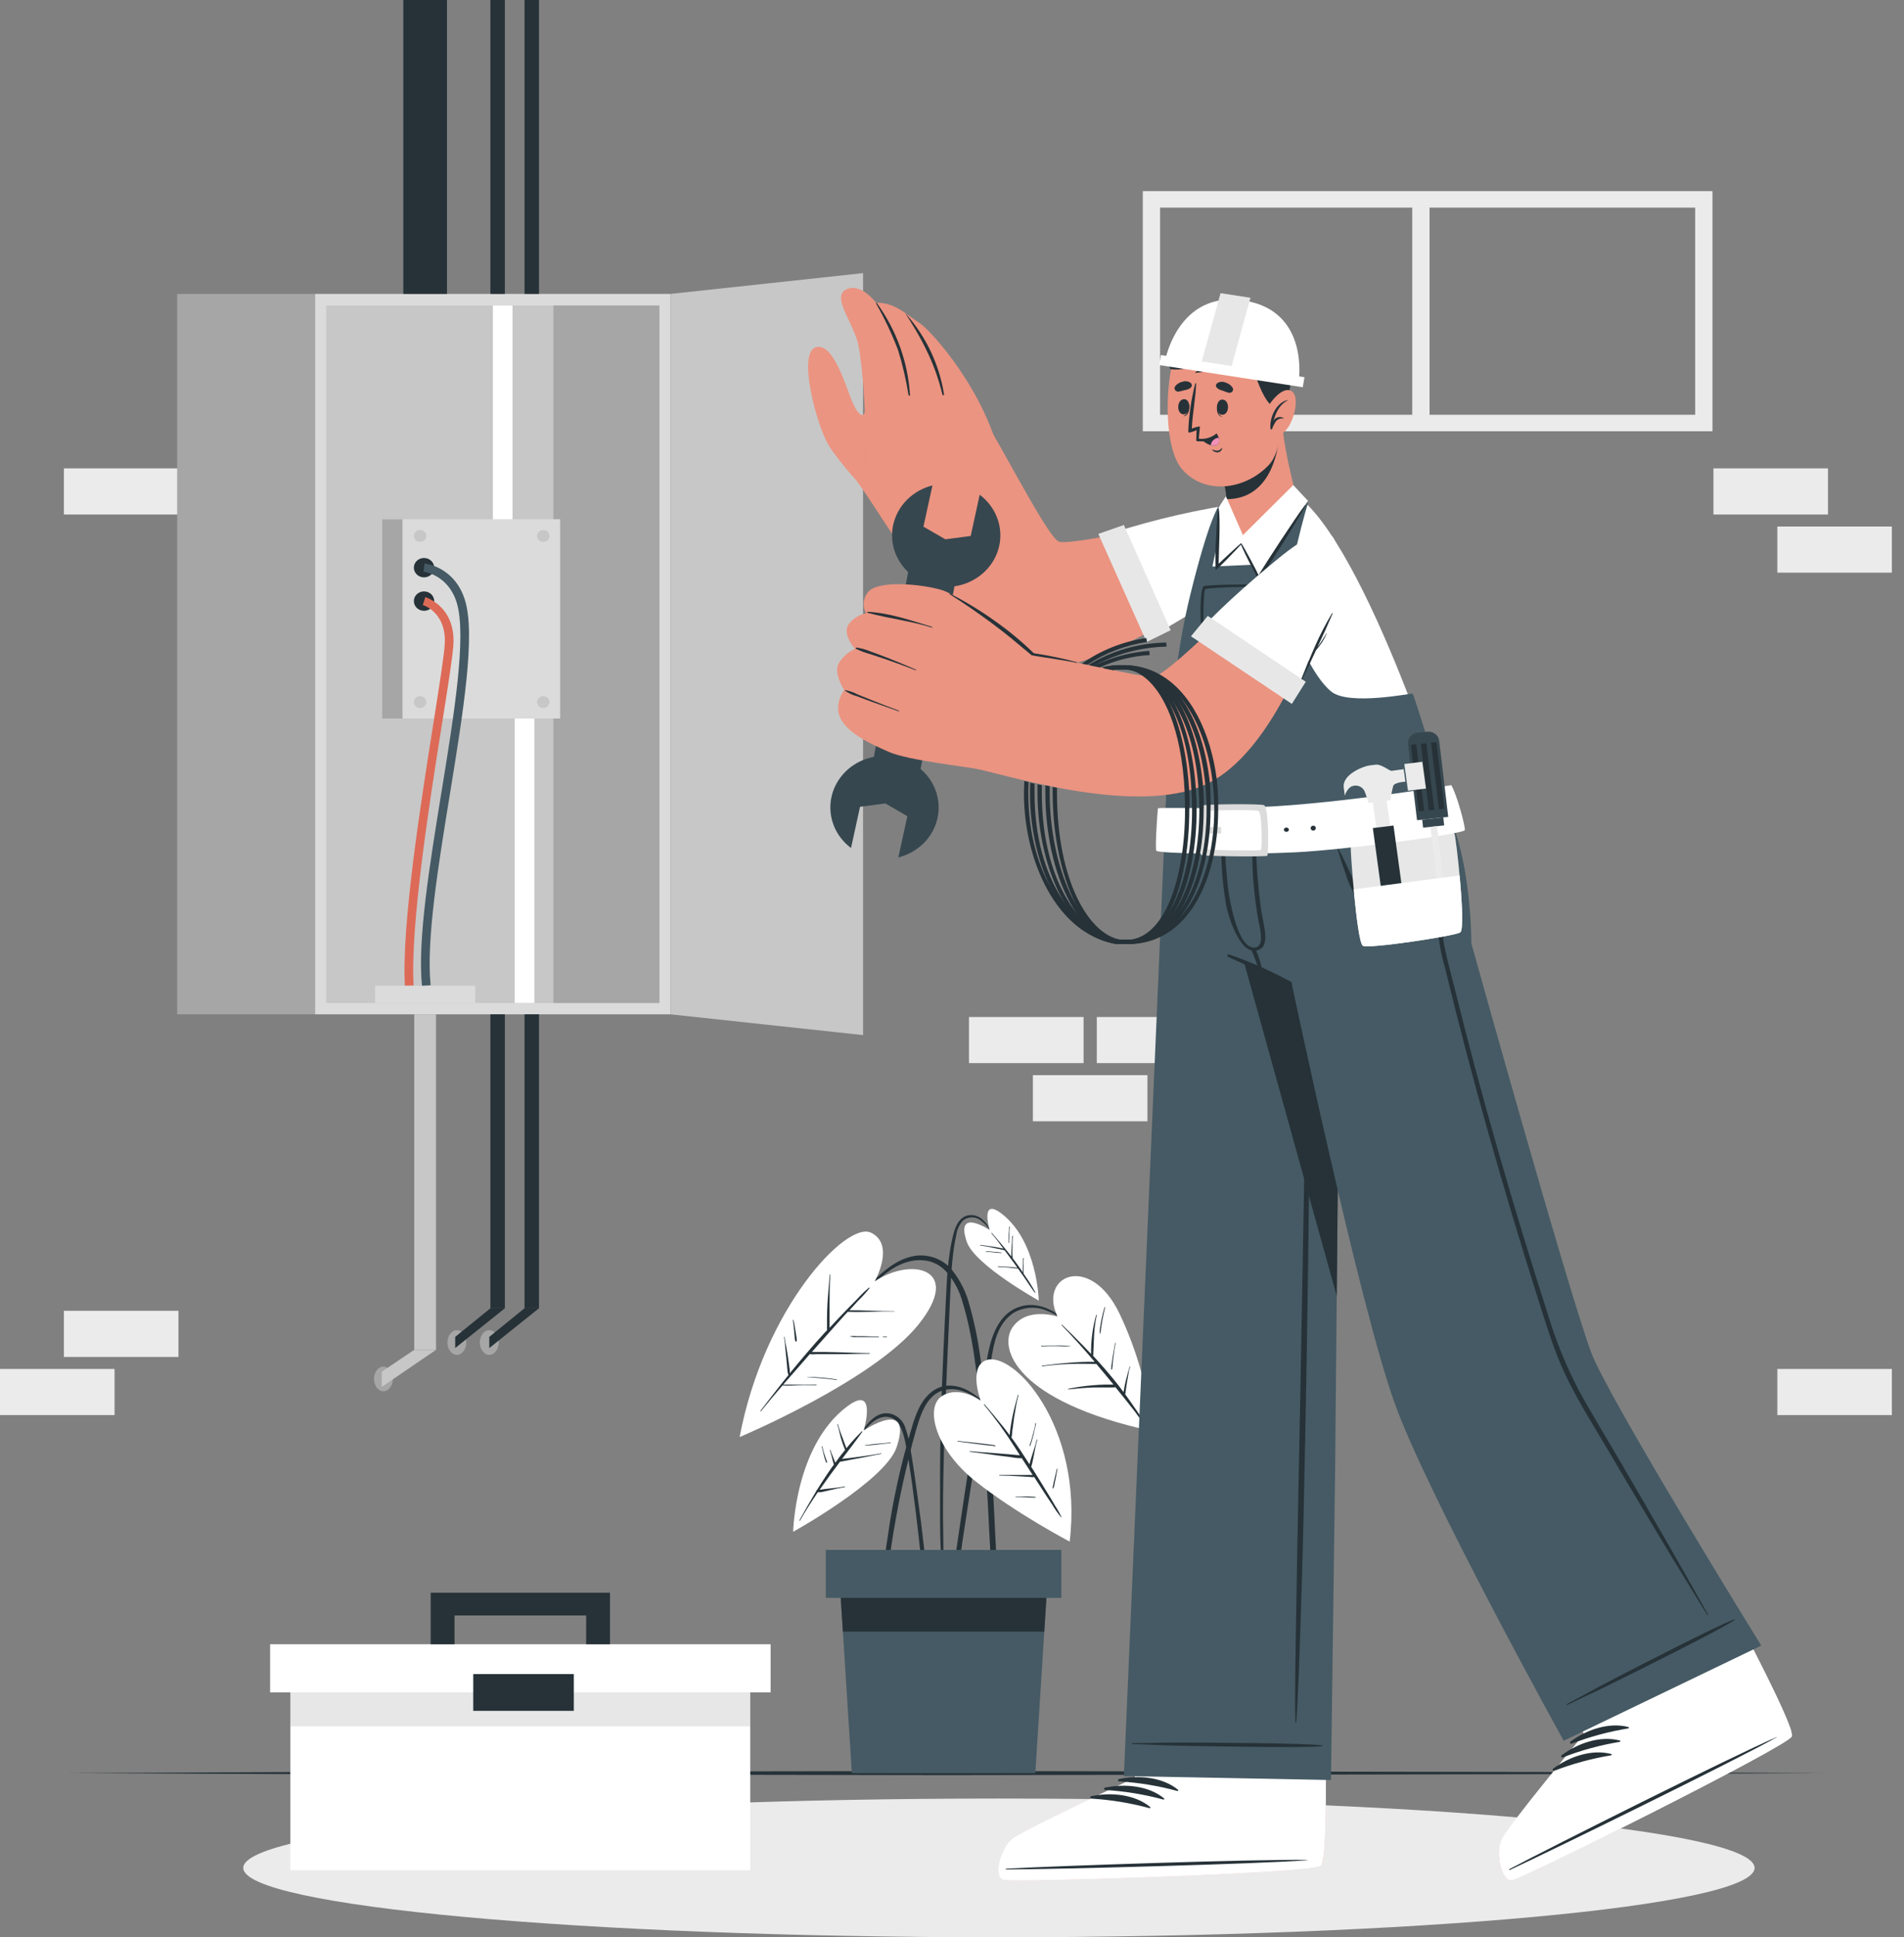 <svg width="59" height="60" viewBox="0 0 59 60" fill="none" xmlns="http://www.w3.org/2000/svg">
<rect x="0" y="0" width="59" height="60" fill="#808080" stroke="none"/>
<path d="M5.53 40.597H1.98V42.026H5.53V40.597Z" fill="#EBEBEB"/>
<path d="M3.55 42.398H0V43.827H3.55V42.398Z" fill="#EBEBEB"/>
<path d="M37.536 31.498H33.987V32.926H37.536V31.498Z" fill="#EBEBEB"/>
<path d="M35.556 33.299H32.007V34.728H35.556V33.299Z" fill="#EBEBEB"/>
<path d="M58.624 42.398H55.075V43.827H58.624V42.398Z" fill="#EBEBEB"/>
<path d="M56.645 14.506H53.095V15.935H56.645V14.506Z" fill="#EBEBEB"/>
<path d="M58.624 16.307H55.075V17.736H58.624V16.307Z" fill="#EBEBEB"/>
<path d="M33.577 31.498H30.027V32.926H33.577V31.498Z" fill="#EBEBEB"/>
<path d="M5.53 14.506H1.98V15.935H5.53V14.506Z" fill="#EBEBEB"/>
<path d="M53.065 13.357H35.412V5.919H53.065V13.357ZM35.948 12.846H52.529V6.43H35.948V12.846Z" fill="#EBEBEB"/>
<path d="M44.298 6.368H43.762V12.906H44.298V6.368Z" fill="#EBEBEB"/>
<path d="M30.954 60C43.886 60 54.37 59.038 54.37 57.851C54.37 56.665 43.886 55.703 30.954 55.703C18.023 55.703 7.539 56.665 7.539 57.851C7.539 59.038 18.023 60 30.954 60Z" fill="#EBEBEB"/>
<path d="M2.097 54.915L8.901 54.883L15.704 54.873L29.312 54.851L42.92 54.873L49.723 54.883L56.526 54.915L49.723 54.946L42.92 54.957L29.312 54.979L15.704 54.957L8.901 54.946L2.097 54.915Z" fill="#263238"/>
<path d="M9.76 9.103H5.49V31.415H9.76V9.103Z" fill="#A6A6A6"/>
<path d="M20.778 9.103H9.762V31.415H20.778V9.103Z" fill="#DBDBDB"/>
<path d="M20.433 9.462H10.108V31.064H20.433V9.462Z" fill="#C7C7C7"/>
<path d="M20.433 9.462H17.148V31.064H20.433V9.462Z" fill="#A6A6A6"/>
<path d="M26.744 32.058L20.778 31.415V9.103L26.744 8.459V32.058Z" fill="#C7C7C7"/>
<path d="M17.357 16.082H11.842V22.254H17.357V16.082Z" fill="#DBDBDB"/>
<path d="M12.472 16.082H11.842V22.254H12.472V16.082Z" fill="#A6A6A6"/>
<path d="M13.211 16.597C13.211 16.634 13.2 16.669 13.179 16.7C13.158 16.73 13.128 16.754 13.093 16.768C13.057 16.782 13.019 16.786 12.981 16.779C12.944 16.772 12.909 16.755 12.882 16.729C12.855 16.703 12.836 16.67 12.829 16.635C12.821 16.599 12.825 16.562 12.839 16.528C12.854 16.495 12.879 16.466 12.911 16.446C12.942 16.425 12.98 16.415 13.018 16.415C13.043 16.414 13.068 16.419 13.092 16.428C13.115 16.437 13.136 16.451 13.154 16.468C13.172 16.485 13.187 16.505 13.196 16.527C13.206 16.549 13.211 16.573 13.211 16.597Z" fill="#C7C7C7"/>
<path d="M13.018 21.927C13.125 21.927 13.211 21.845 13.211 21.744C13.211 21.642 13.125 21.56 13.018 21.56C12.911 21.56 12.825 21.642 12.825 21.744C12.825 21.845 12.911 21.927 13.018 21.927Z" fill="#C7C7C7"/>
<path d="M17.027 16.597C17.028 16.634 17.017 16.669 16.996 16.7C16.975 16.73 16.945 16.754 16.909 16.768C16.874 16.782 16.835 16.786 16.798 16.779C16.76 16.772 16.726 16.755 16.698 16.729C16.671 16.703 16.653 16.67 16.645 16.635C16.638 16.599 16.642 16.562 16.656 16.528C16.671 16.495 16.695 16.466 16.727 16.446C16.759 16.425 16.796 16.415 16.834 16.415C16.86 16.414 16.885 16.419 16.908 16.428C16.932 16.437 16.953 16.451 16.971 16.468C16.989 16.485 17.003 16.505 17.013 16.527C17.023 16.549 17.027 16.573 17.027 16.597Z" fill="#C7C7C7"/>
<path d="M17.027 21.744C17.027 21.78 17.016 21.816 16.995 21.846C16.974 21.876 16.944 21.9 16.908 21.913C16.873 21.927 16.834 21.931 16.797 21.924C16.759 21.917 16.725 21.899 16.698 21.874C16.671 21.848 16.653 21.815 16.645 21.779C16.638 21.744 16.642 21.707 16.656 21.673C16.671 21.64 16.695 21.611 16.727 21.591C16.759 21.571 16.796 21.56 16.834 21.56C16.86 21.56 16.885 21.564 16.909 21.573C16.932 21.583 16.953 21.596 16.971 21.613C16.989 21.63 17.004 21.651 17.013 21.673C17.023 21.695 17.028 21.72 17.027 21.744Z" fill="#C7C7C7"/>
<path d="M13.455 17.581C13.455 17.641 13.437 17.699 13.402 17.748C13.367 17.798 13.318 17.836 13.26 17.859C13.203 17.881 13.139 17.887 13.078 17.876C13.017 17.864 12.961 17.835 12.917 17.793C12.873 17.751 12.843 17.698 12.831 17.639C12.819 17.581 12.825 17.521 12.849 17.466C12.873 17.411 12.914 17.364 12.966 17.331C13.018 17.299 13.079 17.281 13.141 17.282C13.225 17.282 13.304 17.314 13.363 17.37C13.422 17.426 13.455 17.502 13.455 17.581Z" fill="#263238"/>
<path d="M13.455 18.617C13.455 18.676 13.437 18.734 13.402 18.784C13.367 18.833 13.318 18.872 13.26 18.894C13.203 18.917 13.139 18.923 13.078 18.911C13.017 18.899 12.961 18.871 12.917 18.829C12.873 18.787 12.843 18.733 12.831 18.675C12.819 18.616 12.825 18.556 12.849 18.501C12.873 18.446 12.914 18.4 12.966 18.367C13.018 18.334 13.079 18.317 13.141 18.317C13.183 18.317 13.223 18.325 13.262 18.34C13.3 18.355 13.335 18.377 13.364 18.405C13.393 18.433 13.416 18.466 13.431 18.502C13.447 18.539 13.455 18.578 13.455 18.617Z" fill="#263238"/>
<path d="M12.547 30.535C12.44 28.651 13.043 24.84 13.443 22.318C13.625 21.161 13.77 20.247 13.783 19.918C13.824 18.965 13.131 18.747 13.101 18.738L13.179 18.494C13.188 18.494 14.1 18.771 14.052 19.928C14.037 20.272 13.892 21.192 13.707 22.354C13.305 24.866 12.71 28.661 12.816 30.525L12.547 30.535Z" fill="#DD6A57"/>
<path d="M13.077 30.54C12.932 29.125 13.312 26.802 13.676 24.555C14.068 22.156 14.471 19.675 14.149 18.653C13.881 17.804 13.156 17.712 13.125 17.708L13.155 17.453C13.194 17.453 14.086 17.561 14.405 18.577C14.745 19.655 14.354 22.053 13.942 24.591C13.578 26.822 13.203 29.129 13.344 30.513L13.077 30.54Z" fill="#455A64"/>
<path d="M16.558 22.254H15.95V31.063H16.558V22.254Z" fill="white"/>
<path d="M15.881 9.462H15.273V16.083H15.881V9.462Z" fill="white"/>
<path d="M14.725 30.529H11.623V31.064H14.725V30.529Z" fill="#DBDBDB"/>
<path d="M13.851 0H12.498V9.103H13.851V0Z" fill="#263238"/>
<path d="M15.196 9.103H15.644L15.644 0H15.196L15.196 9.103Z" fill="#263238"/>
<path d="M16.254 9.103H16.702V0H16.254V9.103Z" fill="#263238"/>
<path d="M14.45 41.58C14.45 41.79 14.316 41.963 14.157 41.963C13.999 41.963 13.865 41.792 13.865 41.58C13.865 41.368 13.999 41.197 14.157 41.197C14.316 41.197 14.45 41.365 14.45 41.58Z" fill="#A6A6A6"/>
<path d="M15.196 40.518H15.644L15.644 31.415H15.196L15.196 40.518Z" fill="#263238"/>
<path d="M15.198 40.518H15.646L14.105 41.751V41.405L15.198 40.518Z" fill="#263238"/>
<path d="M13.511 31.415H12.836V41.806H13.511V31.415Z" fill="#C7C7C7"/>
<path d="M11.881 43.089C12.043 43.089 12.174 42.918 12.174 42.707C12.174 42.496 12.043 42.325 11.881 42.325C11.72 42.325 11.589 42.496 11.589 42.707C11.589 42.918 11.72 43.089 11.881 43.089Z" fill="#A6A6A6"/>
<path d="M12.836 41.806H13.511L11.828 42.955V42.485L12.836 41.806Z" fill="#C7C7C7"/>
<path d="M15.454 41.58C15.454 41.79 15.32 41.963 15.162 41.963C15.003 41.963 14.869 41.792 14.869 41.58C14.869 41.368 15.003 41.197 15.162 41.197C15.32 41.197 15.454 41.365 15.454 41.58Z" fill="#A6A6A6"/>
<path d="M16.254 40.518H16.702V31.415H16.254V40.518Z" fill="#263238"/>
<path d="M16.254 40.518H16.702L15.162 41.751V41.405L16.254 40.518Z" fill="#263238"/>
<path d="M33.392 41.211C32.937 40.785 32.349 40.272 31.649 40.456C30.993 40.629 30.743 41.309 30.626 41.876C30.474 42.606 30.358 43.344 30.236 44.081C30.114 44.817 29.997 45.568 29.885 46.312C29.822 46.733 29.76 47.153 29.697 47.572L29.605 48.203C29.575 48.41 29.539 48.615 29.527 48.824C29.527 48.89 29.631 48.9 29.647 48.836C29.732 48.487 29.767 48.121 29.82 47.765C29.874 47.409 29.929 47.05 29.984 46.691C30.094 45.982 30.206 45.271 30.319 44.561C30.433 43.85 30.548 43.14 30.666 42.43C30.768 41.829 30.815 41.08 31.375 40.683C31.527 40.584 31.703 40.523 31.887 40.507C32.07 40.49 32.255 40.518 32.424 40.589C32.792 40.723 33.086 40.972 33.375 41.227C33.388 41.237 33.401 41.218 33.392 41.211Z" fill="#263238"/>
<path d="M32.77 40.777C32.77 40.777 31.831 40.458 31.379 41.105C30.928 41.752 31.469 43.403 35.705 44.325C35.582 43.063 35.237 41.831 34.687 40.677C33.778 38.79 32.16 39.505 32.77 40.777Z" fill="white"/>
<path d="M35.463 44.055C35.398 43.942 35.327 43.832 35.249 43.727C35.178 43.624 35.107 43.52 35.034 43.417C34.98 43.339 34.924 43.262 34.869 43.186C34.869 43.168 34.869 43.147 34.877 43.128C34.885 43.109 34.886 43.058 34.89 43.024C34.901 42.948 34.913 42.873 34.925 42.796C34.937 42.72 34.949 42.647 34.964 42.572C34.974 42.491 34.993 42.411 35.02 42.334C35.02 42.323 35.003 42.316 35.002 42.334C34.992 42.38 34.98 42.424 34.964 42.468C34.953 42.501 34.944 42.536 34.936 42.569C34.914 42.646 34.896 42.724 34.877 42.8C34.858 42.877 34.846 42.943 34.834 43.015C34.827 43.049 34.822 43.084 34.816 43.118C34.741 43.015 34.665 42.914 34.585 42.814C34.359 42.532 34.122 42.26 33.876 41.995C33.898 41.571 33.888 41.151 33.985 40.733C33.985 40.722 33.971 40.715 33.968 40.727C33.856 41.12 33.803 41.526 33.81 41.933L33.542 41.654C33.335 41.443 33.125 41.235 32.91 41.031C32.901 41.023 32.888 41.031 32.897 41.043C33.253 41.41 33.593 41.79 33.922 42.178C33.664 42.174 33.405 42.184 33.148 42.206C32.861 42.226 32.575 42.261 32.29 42.298C32.278 42.298 32.282 42.319 32.29 42.316C32.574 42.278 32.859 42.254 33.146 42.243C33.422 42.232 33.697 42.243 33.973 42.243C34.152 42.454 34.329 42.666 34.503 42.882H34.272C34.138 42.882 34.015 42.892 33.886 42.902C33.623 42.923 33.362 42.96 33.105 43.013C33.093 43.013 33.095 43.034 33.105 43.031C33.365 43.004 33.625 42.98 33.888 42.971C34.012 42.971 34.137 42.971 34.261 42.971H34.457C34.493 42.975 34.529 42.972 34.563 42.961L34.905 43.385C34.994 43.497 35.084 43.611 35.173 43.726C35.262 43.843 35.342 43.971 35.441 44.081C35.445 44.083 35.449 44.085 35.454 44.084C35.458 44.084 35.462 44.081 35.465 44.078C35.468 44.075 35.469 44.07 35.469 44.066C35.468 44.062 35.466 44.058 35.463 44.055Z" fill="#263238"/>
<path d="M33.174 41.694C33.024 41.675 32.873 41.668 32.721 41.672C32.57 41.672 32.418 41.672 32.268 41.682C32.266 41.682 32.263 41.683 32.261 41.685C32.26 41.686 32.259 41.689 32.259 41.691C32.259 41.693 32.26 41.696 32.261 41.697C32.263 41.699 32.266 41.7 32.268 41.7C32.422 41.688 32.575 41.686 32.729 41.688C32.883 41.691 33.026 41.704 33.174 41.7C33.178 41.7 33.18 41.694 33.174 41.694Z" fill="#263238"/>
<path d="M34.504 42.018C34.522 41.881 34.539 41.742 34.57 41.606C34.57 41.605 34.571 41.604 34.571 41.602C34.57 41.601 34.57 41.599 34.569 41.598C34.568 41.597 34.567 41.596 34.566 41.595C34.564 41.595 34.563 41.594 34.561 41.594C34.56 41.594 34.558 41.595 34.557 41.595C34.555 41.596 34.554 41.597 34.553 41.598C34.553 41.599 34.552 41.601 34.552 41.602C34.552 41.604 34.552 41.605 34.552 41.606C34.53 41.742 34.503 41.877 34.481 42.013C34.471 42.08 34.461 42.148 34.452 42.217C34.439 42.28 34.434 42.345 34.434 42.41C34.435 42.412 34.437 42.414 34.439 42.416C34.442 42.417 34.444 42.418 34.447 42.418C34.45 42.418 34.453 42.417 34.455 42.416C34.457 42.414 34.459 42.412 34.46 42.41C34.473 42.346 34.48 42.282 34.481 42.217C34.488 42.149 34.496 42.084 34.504 42.018Z" fill="#263238"/>
<path d="M34.225 40.491C34.188 40.626 34.152 40.761 34.126 40.898C34.113 40.967 34.101 41.037 34.091 41.106C34.078 41.174 34.073 41.242 34.077 41.31C34.077 41.31 34.086 41.31 34.089 41.31C34.105 41.247 34.117 41.182 34.122 41.116C34.132 41.05 34.142 40.982 34.154 40.916C34.18 40.776 34.207 40.636 34.243 40.497C34.247 40.486 34.228 40.481 34.225 40.491Z" fill="#263238"/>
<path d="M28.708 48.676C28.684 48.42 28.659 48.165 28.631 47.91C28.575 47.407 28.511 46.905 28.44 46.404C28.37 45.905 28.305 45.405 28.218 44.907C28.187 44.676 28.132 44.449 28.056 44.228C28.029 44.133 27.979 44.045 27.911 43.971C27.842 43.897 27.757 43.84 27.661 43.803C27.162 43.638 26.826 44.131 26.625 44.479C26.625 44.489 26.635 44.497 26.642 44.488C26.762 44.322 27.095 43.86 27.473 43.882C27.728 43.896 27.931 44.067 28.053 44.672C28.358 46.177 28.633 49.232 28.663 49.433C28.681 49.539 28.76 49.534 28.76 49.42C28.761 49.174 28.732 48.923 28.708 48.676Z" fill="#263238"/>
<path d="M26.765 44.302C26.765 44.302 27.201 42.836 26.238 43.569C24.63 44.789 24.578 47.441 24.578 47.441C24.578 47.441 27.429 45.864 27.783 44.825C28.304 43.27 26.765 44.302 26.765 44.302Z" fill="white"/>
<path d="M27.301 45.014C27.078 45.057 26.851 45.086 26.631 45.117L26.311 45.16C26.238 45.17 26.166 45.176 26.092 45.185C26.305 44.906 26.519 44.628 26.722 44.344C26.73 44.334 26.713 44.322 26.704 44.331C26.535 44.497 26.376 44.672 26.228 44.854C26.186 44.741 26.143 44.627 26.102 44.515C26.052 44.387 26.001 44.253 25.968 44.118C25.968 44.116 25.968 44.115 25.968 44.113C25.968 44.112 25.968 44.111 25.967 44.109C25.966 44.108 25.965 44.107 25.963 44.106C25.962 44.106 25.96 44.105 25.959 44.105C25.957 44.105 25.956 44.106 25.954 44.106C25.953 44.107 25.952 44.108 25.951 44.109C25.95 44.111 25.95 44.112 25.95 44.113C25.949 44.115 25.95 44.116 25.95 44.118C25.989 44.245 26.016 44.388 26.053 44.524C26.091 44.659 26.133 44.779 26.188 44.907C26.083 45.034 25.982 45.162 25.886 45.303C25.836 45.175 25.776 45.047 25.732 44.907C25.732 44.897 25.71 44.907 25.714 44.907C25.765 45.056 25.792 45.211 25.84 45.36C25.775 45.451 25.706 45.542 25.647 45.634C25.532 45.803 25.423 45.975 25.317 46.145C25.309 46.149 25.303 46.154 25.298 46.162C25.294 46.169 25.291 46.178 25.292 46.186C25.112 46.482 24.941 46.783 24.772 47.087C24.771 47.09 24.77 47.092 24.771 47.094C24.772 47.097 24.774 47.099 24.776 47.1C24.778 47.101 24.781 47.102 24.783 47.101C24.786 47.1 24.788 47.099 24.789 47.096C24.958 46.796 25.146 46.504 25.342 46.217C25.369 46.214 25.397 46.214 25.425 46.217L25.524 46.197C25.598 46.182 25.67 46.163 25.744 46.146C25.889 46.112 26.031 46.08 26.178 46.056C26.19 46.056 26.185 46.035 26.178 46.038C26.005 46.07 25.832 46.088 25.658 46.107C25.576 46.116 25.493 46.126 25.411 46.139H25.399C25.502 45.991 25.606 45.844 25.712 45.698C25.817 45.553 25.921 45.414 26.028 45.273C26.127 45.259 26.225 45.235 26.323 45.217L26.654 45.156C26.875 45.114 27.094 45.068 27.316 45.028C27.316 45.031 27.311 45.013 27.301 45.014Z" fill="#263238"/>
<path d="M25.586 45.16L25.547 45.042C25.52 44.962 25.499 44.88 25.482 44.797C25.482 44.786 25.461 44.791 25.464 44.797C25.482 44.88 25.502 44.962 25.523 45.045C25.541 45.128 25.565 45.209 25.596 45.289C25.598 45.293 25.601 45.296 25.605 45.298C25.609 45.3 25.614 45.301 25.618 45.3C25.623 45.298 25.627 45.295 25.629 45.291C25.631 45.287 25.631 45.283 25.63 45.278C25.618 45.241 25.6 45.195 25.586 45.16Z" fill="#263238"/>
<path d="M27.59 44.676C27.456 44.694 27.33 44.703 27.198 44.714C27.067 44.726 26.937 44.742 26.807 44.76C26.799 44.76 26.799 44.772 26.807 44.772C26.941 44.763 27.068 44.754 27.198 44.737C27.328 44.721 27.466 44.703 27.591 44.694C27.603 44.692 27.602 44.673 27.59 44.676Z" fill="#263238"/>
<path d="M30.806 46.821C30.755 45.742 30.684 44.664 30.57 43.589C30.513 43.054 30.449 42.52 30.37 41.987C30.299 41.464 30.191 40.946 30.046 40.437C29.947 40.041 29.765 39.669 29.509 39.343C29.382 39.185 29.215 39.06 29.024 38.98C28.832 38.901 28.622 38.869 28.414 38.887C27.918 38.946 27.519 39.243 27.174 39.566C26.787 39.929 26.431 40.325 26.072 40.715L25.804 41.012C25.796 41.021 25.804 41.033 25.817 41.025C26.169 40.641 26.533 40.267 26.914 39.911C27.267 39.582 27.63 39.222 28.12 39.085C28.347 39.016 28.59 39.011 28.82 39.07C29.003 39.125 29.167 39.225 29.297 39.358C29.557 39.645 29.741 39.987 29.834 40.355C30.138 41.347 30.248 42.387 30.361 43.411C30.473 44.434 30.554 45.494 30.609 46.54C30.663 47.585 30.706 48.641 30.812 49.688C30.826 49.816 30.843 49.944 30.861 50.071C30.871 50.158 31.013 50.158 31.005 50.071C30.909 48.987 30.857 47.905 30.806 46.821Z" fill="#263238"/>
<path d="M27.106 39.684C27.106 39.684 27.753 38.544 26.988 38.177C26.222 37.811 23.666 40.532 22.919 44.508C22.919 44.508 27.051 42.767 28.453 41.032C29.855 39.297 28.265 38.915 27.106 39.684Z" fill="white"/>
<path d="M27.713 40.611C27.249 40.611 26.785 40.578 26.322 40.58L26.583 40.295C26.713 40.169 26.834 40.035 26.946 39.895C26.953 39.886 26.938 39.872 26.929 39.879C26.803 39.983 26.686 40.096 26.578 40.216C26.461 40.334 26.346 40.451 26.23 40.57C26.052 40.754 25.877 40.939 25.706 41.125C25.706 41.108 25.706 41.09 25.706 41.072C25.706 40.994 25.706 40.917 25.706 40.839C25.706 40.69 25.706 40.539 25.706 40.39C25.706 40.086 25.706 39.78 25.73 39.477C25.73 39.464 25.713 39.466 25.712 39.477C25.689 39.782 25.657 40.086 25.64 40.391C25.633 40.541 25.628 40.691 25.627 40.842C25.627 40.919 25.627 40.996 25.627 41.073C25.627 41.115 25.627 41.16 25.627 41.201L25.545 41.286C25.175 41.69 24.823 42.107 24.473 42.532C24.474 42.508 24.474 42.485 24.473 42.461C24.473 42.415 24.462 42.368 24.457 42.32C24.445 42.219 24.43 42.119 24.415 42.018C24.401 41.917 24.384 41.828 24.367 41.733C24.35 41.639 24.321 41.52 24.312 41.411C24.312 41.399 24.291 41.401 24.295 41.411C24.314 41.518 24.326 41.626 24.332 41.734C24.343 41.831 24.352 41.93 24.362 42.027C24.371 42.124 24.379 42.221 24.39 42.319C24.39 42.365 24.399 42.412 24.404 42.459C24.404 42.483 24.404 42.505 24.414 42.53C24.416 42.549 24.423 42.568 24.434 42.585L24.257 42.804C24.023 43.1 23.793 43.398 23.563 43.698C23.563 43.707 23.569 43.72 23.576 43.711C23.795 43.44 24.018 43.175 24.246 42.911C24.415 42.918 24.59 42.911 24.76 42.904C24.93 42.896 25.118 42.904 25.296 42.904C25.308 42.904 25.307 42.886 25.296 42.886H24.76C24.596 42.886 24.43 42.878 24.267 42.886C24.466 42.655 24.669 42.425 24.871 42.195L25.092 41.94C25.161 41.948 25.231 41.948 25.3 41.94H25.544C25.697 41.94 25.85 41.94 26.003 41.94C26.317 41.94 26.633 41.926 26.949 41.925C26.961 41.925 26.96 41.907 26.949 41.907C26.634 41.907 26.317 41.89 26.003 41.882C25.85 41.882 25.697 41.873 25.544 41.872H25.3C25.253 41.872 25.205 41.872 25.158 41.872L25.679 41.285C25.683 41.282 25.687 41.279 25.689 41.275C25.858 41.084 26.027 40.892 26.198 40.705L26.269 40.629C26.75 40.643 27.232 40.612 27.713 40.621C27.726 40.63 27.725 40.611 27.713 40.611Z" fill="#263238"/>
<path d="M27.476 41.392H27.363C27.361 41.393 27.36 41.394 27.359 41.395C27.358 41.397 27.357 41.399 27.357 41.401C27.357 41.403 27.358 41.404 27.359 41.406C27.36 41.408 27.361 41.409 27.363 41.41H27.476C27.489 41.412 27.488 41.392 27.476 41.392Z" fill="#263238"/>
<path d="M27.226 41.393C27.078 41.393 26.929 41.393 26.78 41.384H26.556C26.487 41.376 26.417 41.376 26.348 41.384C26.348 41.384 26.348 41.396 26.348 41.397C26.417 41.411 26.486 41.416 26.556 41.411H26.779H27.225C27.238 41.413 27.238 41.395 27.226 41.393Z" fill="#263238"/>
<path d="M25.927 42.722C25.625 42.675 25.32 42.648 25.013 42.643V42.65C25.317 42.678 25.62 42.693 25.922 42.739C25.934 42.742 25.939 42.724 25.927 42.722Z" fill="#263238"/>
<path d="M24.685 41.456C24.685 41.431 24.685 41.405 24.675 41.381C24.667 41.323 24.658 41.267 24.648 41.21C24.631 41.102 24.611 40.994 24.59 40.887C24.59 40.876 24.569 40.879 24.571 40.887C24.585 40.998 24.598 41.109 24.608 41.221C24.608 41.276 24.618 41.331 24.623 41.386C24.622 41.439 24.63 41.491 24.647 41.542C24.655 41.558 24.682 41.552 24.686 41.542C24.692 41.513 24.692 41.484 24.685 41.456Z" fill="#263238"/>
<path d="M30.765 38.22C30.617 37.958 30.429 37.611 30.06 37.634C29.755 37.651 29.618 37.948 29.552 38.193C29.351 38.95 29.338 39.748 29.297 40.524C29.216 42.165 29.141 43.806 29.13 45.448C29.13 45.903 29.13 46.358 29.13 46.814C29.13 47.278 29.13 47.745 29.165 48.209C29.166 48.216 29.171 48.224 29.177 48.229C29.184 48.234 29.192 48.236 29.2 48.236C29.209 48.236 29.217 48.234 29.223 48.229C29.23 48.224 29.234 48.216 29.236 48.209C29.236 47.813 29.224 47.414 29.222 47.017C29.221 46.62 29.222 46.242 29.23 45.856C29.244 45.071 29.266 44.286 29.296 43.501C29.327 42.721 29.363 41.943 29.397 41.163C29.414 40.773 29.432 40.383 29.45 39.994C29.468 39.611 29.485 39.239 29.531 38.863C29.556 38.654 29.588 38.443 29.635 38.236C29.658 38.082 29.723 37.936 29.826 37.815C29.896 37.749 29.989 37.71 30.087 37.703C30.185 37.696 30.282 37.723 30.362 37.778C30.529 37.894 30.662 38.05 30.744 38.231C30.755 38.24 30.771 38.23 30.765 38.22Z" fill="#263238"/>
<path d="M30.665 38.094C30.665 38.094 30.362 37.073 31.032 37.584C32.149 38.434 32.189 40.281 32.189 40.281C32.189 40.281 30.204 39.183 29.957 38.458C29.59 37.379 30.665 38.094 30.665 38.094Z" fill="white"/>
<path d="M31.771 39.524C31.753 39.496 31.733 39.468 31.715 39.44C31.717 39.411 31.717 39.382 31.715 39.353C31.715 39.31 31.715 39.265 31.715 39.226C31.715 39.139 31.715 39.053 31.724 38.97C31.724 38.968 31.723 38.966 31.721 38.964C31.719 38.962 31.717 38.961 31.715 38.961C31.712 38.961 31.71 38.962 31.708 38.964C31.706 38.966 31.705 38.968 31.705 38.97C31.705 39.054 31.697 39.139 31.694 39.226C31.694 39.268 31.694 39.311 31.694 39.353C31.694 39.37 31.694 39.389 31.694 39.407C31.617 39.292 31.538 39.178 31.454 39.066C31.43 39.033 31.405 39.002 31.381 38.969C31.368 38.858 31.366 38.747 31.374 38.636C31.374 38.517 31.374 38.4 31.382 38.281C31.382 38.278 31.381 38.276 31.379 38.275C31.378 38.273 31.375 38.272 31.373 38.272C31.37 38.272 31.368 38.273 31.366 38.275C31.364 38.276 31.363 38.278 31.363 38.281C31.363 38.408 31.353 38.527 31.346 38.651C31.339 38.739 31.337 38.827 31.339 38.915C31.148 38.666 30.944 38.428 30.737 38.189C30.731 38.181 30.716 38.189 30.723 38.2C30.857 38.354 30.973 38.512 31.093 38.672C30.859 38.619 30.622 38.59 30.383 38.557C30.371 38.557 30.367 38.573 30.383 38.574C30.634 38.61 30.881 38.67 31.13 38.722C31.225 38.85 31.319 38.978 31.413 39.105L31.526 39.263H31.515L31.437 39.252L31.272 39.238C31.158 39.229 31.043 39.224 30.929 39.218C30.917 39.218 30.917 39.236 30.929 39.237C31.042 39.237 31.154 39.247 31.267 39.259L31.444 39.279L31.521 39.288H31.544L31.735 39.556C31.847 39.715 31.948 39.883 32.067 40.036C32.074 40.045 32.087 40.036 32.083 40.026C31.989 39.853 31.885 39.686 31.771 39.524Z" fill="#263238"/>
<path d="M31.277 38.371V38.251C31.275 38.166 31.278 38.081 31.288 37.996C31.288 37.994 31.287 37.991 31.285 37.99C31.284 37.988 31.281 37.987 31.279 37.987C31.276 37.987 31.274 37.988 31.272 37.99C31.27 37.991 31.269 37.994 31.269 37.996C31.269 38.079 31.26 38.161 31.256 38.244C31.256 38.285 31.256 38.327 31.256 38.371V38.429C31.252 38.448 31.252 38.468 31.256 38.487C31.256 38.49 31.257 38.492 31.258 38.493C31.26 38.494 31.262 38.495 31.264 38.495C31.266 38.495 31.268 38.494 31.27 38.493C31.271 38.492 31.272 38.49 31.272 38.487C31.275 38.469 31.275 38.451 31.272 38.433L31.277 38.371Z" fill="#263238"/>
<path d="M31.032 38.794C30.958 38.783 30.882 38.776 30.807 38.772C30.725 38.766 30.643 38.758 30.562 38.748C30.559 38.748 30.557 38.749 30.555 38.751C30.553 38.752 30.552 38.755 30.552 38.757C30.552 38.759 30.553 38.762 30.555 38.763C30.557 38.765 30.559 38.766 30.562 38.766C30.718 38.776 30.874 38.803 31.031 38.808C31.039 38.812 31.04 38.795 31.032 38.794Z" fill="#263238"/>
<path d="M30.811 43.663C30.394 43.365 30.019 42.936 29.457 42.914C28.993 42.897 28.669 43.229 28.483 43.599C28.389 43.796 28.313 44 28.256 44.209C28.172 44.489 28.093 44.769 28.019 45.051C27.874 45.605 27.75 46.166 27.647 46.729C27.591 47.043 27.539 47.358 27.497 47.673C27.443 47.994 27.41 48.317 27.399 48.641C27.399 48.654 27.404 48.665 27.412 48.675C27.421 48.684 27.433 48.69 27.445 48.691C27.458 48.692 27.471 48.689 27.482 48.682C27.492 48.675 27.5 48.665 27.503 48.653C27.559 48.388 27.583 48.115 27.625 47.848C27.666 47.582 27.708 47.311 27.759 47.043C27.853 46.508 27.964 45.975 28.091 45.444C28.21 44.944 28.328 44.436 28.493 43.948C28.615 43.599 28.81 43.192 29.206 43.066C29.808 42.876 30.355 43.361 30.796 43.676C30.808 43.685 30.822 43.672 30.811 43.663Z" fill="#263238"/>
<path d="M30.385 43.38C30.385 43.38 30 42.333 30.556 42.128C31.39 41.82 33.574 44.163 33.146 47.745C33.146 47.745 31.46 46.86 30.214 45.865C28.969 44.869 28.649 43.566 29.198 43.232C29.748 42.898 30.385 43.38 30.385 43.38Z" fill="white"/>
<path d="M32.889 46.983C32.831 46.858 32.763 46.737 32.686 46.621C32.615 46.494 32.543 46.376 32.468 46.255C32.323 46.019 32.18 45.782 32.031 45.548L31.957 45.434C31.957 45.42 31.957 45.406 31.966 45.392L31.992 45.288C32.011 45.211 32.024 45.133 32.04 45.053C32.07 44.9 32.098 44.745 32.142 44.594C32.142 44.582 32.125 44.579 32.123 44.594C32.089 44.748 32.038 44.899 31.989 45.05C31.966 45.123 31.941 45.197 31.921 45.272C31.921 45.297 31.906 45.323 31.899 45.348C31.72 45.069 31.538 44.789 31.342 44.52C31.354 44.483 31.361 44.444 31.361 44.405C31.361 44.353 31.373 44.3 31.379 44.248C31.394 44.13 31.409 44.012 31.426 43.894C31.462 43.663 31.499 43.433 31.56 43.206C31.56 43.195 31.544 43.192 31.542 43.206C31.481 43.432 31.416 43.658 31.371 43.887C31.349 43.999 31.328 44.113 31.312 44.225C31.304 44.282 31.298 44.34 31.292 44.396C31.292 44.413 31.292 44.431 31.285 44.447C31.224 44.367 31.163 44.285 31.101 44.206C30.907 43.965 30.708 43.728 30.507 43.493C30.499 43.484 30.484 43.493 30.491 43.504C30.835 43.921 31.151 44.358 31.438 44.812L31.603 45.068H31.548C31.477 45.059 31.406 45.055 31.335 45.048C31.193 45.036 31.052 45.023 30.91 45.013C30.626 44.991 30.34 44.974 30.056 44.946C30.044 44.946 30.041 44.963 30.056 44.964C30.343 44.995 30.63 45.038 30.916 45.078L31.338 45.131C31.445 45.153 31.554 45.163 31.664 45.163L31.999 45.682C31.974 45.68 31.949 45.68 31.924 45.682H31.521C31.338 45.682 31.155 45.682 30.972 45.682C30.96 45.682 30.961 45.7 30.972 45.7C31.158 45.7 31.343 45.711 31.528 45.72L31.796 45.735L31.93 45.744C31.968 45.752 32.008 45.752 32.046 45.744L32.331 46.185C32.418 46.32 32.507 46.455 32.599 46.589C32.684 46.733 32.779 46.87 32.885 46.999C32.878 46.999 32.894 46.993 32.889 46.983Z" fill="#263238"/>
<path d="M32.086 44.082C32.069 44.197 32.043 44.311 32.009 44.423C31.979 44.539 31.944 44.654 31.904 44.768C31.903 44.769 31.903 44.771 31.903 44.772C31.903 44.774 31.903 44.775 31.904 44.777C31.905 44.778 31.906 44.779 31.907 44.78C31.908 44.781 31.909 44.782 31.911 44.782C31.912 44.783 31.914 44.783 31.916 44.783C31.917 44.783 31.919 44.783 31.92 44.782C31.922 44.781 31.923 44.78 31.924 44.779C31.925 44.778 31.926 44.777 31.926 44.776C31.964 44.662 31.997 44.548 32.027 44.433C32.056 44.318 32.075 44.2 32.105 44.085C32.105 44.084 32.105 44.082 32.104 44.081C32.104 44.08 32.103 44.079 32.103 44.078C32.101 44.076 32.099 44.075 32.097 44.075C32.094 44.074 32.092 44.075 32.09 44.076C32.087 44.078 32.086 44.08 32.086 44.082Z" fill="#263238"/>
<path d="M30.846 44.783C30.82 44.762 30.787 44.75 30.753 44.75L30.595 44.73L30.298 44.695C30.092 44.672 29.886 44.653 29.681 44.629C29.669 44.629 29.666 44.645 29.681 44.647C29.874 44.668 30.067 44.696 30.261 44.721C30.355 44.733 30.45 44.746 30.546 44.756L30.68 44.77C30.733 44.77 30.786 44.779 30.836 44.796C30.846 44.801 30.852 44.789 30.846 44.783Z" fill="#263238"/>
<path d="M32.082 46.361C31.985 46.353 31.887 46.349 31.791 46.347H31.643H31.572C31.542 46.35 31.511 46.35 31.48 46.347C31.466 46.347 31.465 46.367 31.48 46.365C31.508 46.362 31.537 46.362 31.566 46.365H31.642L31.79 46.373C31.886 46.379 31.984 46.384 32.082 46.384C32.094 46.38 32.094 46.362 32.082 46.361Z" fill="#263238"/>
<path d="M32.677 45.962L32.709 45.804C32.729 45.701 32.749 45.598 32.768 45.494C32.768 45.492 32.767 45.49 32.765 45.488C32.764 45.486 32.761 45.485 32.759 45.485C32.756 45.485 32.754 45.486 32.752 45.488C32.75 45.49 32.749 45.492 32.749 45.494C32.727 45.595 32.703 45.696 32.678 45.797C32.666 45.847 32.654 45.898 32.644 45.947C32.644 45.972 32.633 45.995 32.629 46.018C32.621 46.042 32.618 46.067 32.619 46.092C32.619 46.101 32.634 46.107 32.641 46.092C32.661 46.051 32.673 46.007 32.677 45.962Z" fill="#263238"/>
<path d="M32.453 49.052L32.359 50.536L32.082 54.915H26.397L26.119 50.536L26.025 49.052H32.453Z" fill="#455A64"/>
<path d="M32.453 49.052L32.359 50.536H26.119L26.025 49.052H32.453Z" fill="#263238"/>
<path d="M32.888 48.003H25.59V49.488H32.888V48.003Z" fill="#455A64"/>
<path d="M41.082 49.17C41.082 49.17 41.082 54.884 41.082 54.888C41.082 55.981 41.073 56.94 41.017 57.435C41.017 57.438 41.017 57.44 41.017 57.443C41.016 57.56 40.988 57.676 40.933 57.781L40.927 57.787C40.586 58.01 31.417 58.308 31.094 58.216C30.771 58.124 31.02 57.239 31.362 56.958C31.704 56.677 35.165 55.066 35.165 55.066L35.224 49.352L41.082 49.17Z" fill="#EB9481"/>
<path d="M41.081 53.715V54.888C41.081 55.981 41.072 56.94 41.015 57.435C41.016 57.437 41.016 57.44 41.015 57.443C41.002 57.558 40.974 57.672 40.932 57.781L40.925 57.787C40.585 58.009 31.416 58.308 31.093 58.216C30.769 58.124 31.019 57.238 31.361 56.957C31.702 56.677 35.164 55.065 35.164 55.065L35.148 53.874L41.081 53.715Z" fill="white"/>
<path d="M31.091 58.218C31.416 58.31 40.584 58.011 40.924 57.789C41.058 57.706 41.088 56.431 41.081 54.889C41.081 54.874 41.081 54.857 41.081 54.842L35.164 54.97V55.066C35.164 55.066 31.708 56.675 31.361 56.958C31.013 57.24 30.767 58.126 31.091 58.218Z" fill="white"/>
<path d="M31.189 57.874C32.733 57.789 38.971 57.578 40.504 57.604C40.517 57.604 40.517 57.613 40.504 57.614C38.976 57.731 32.737 57.894 31.19 57.899C31.151 57.899 31.15 57.877 31.189 57.874Z" fill="#263238"/>
<path d="M34.674 55.099C35.279 54.971 36.026 55.036 36.506 55.433C36.524 55.449 36.506 55.474 36.48 55.468C35.891 55.308 35.286 55.209 34.674 55.171C34.666 55.17 34.657 55.165 34.652 55.159C34.646 55.152 34.643 55.144 34.643 55.135C34.643 55.126 34.646 55.118 34.652 55.111C34.657 55.105 34.666 55.1 34.674 55.099Z" fill="#263238"/>
<path d="M34.241 55.365C34.846 55.238 35.593 55.302 36.073 55.7C36.091 55.715 36.073 55.74 36.048 55.734C35.461 55.575 34.857 55.475 34.247 55.438C34.238 55.437 34.229 55.433 34.223 55.427C34.216 55.421 34.213 55.413 34.212 55.404C34.211 55.395 34.214 55.387 34.219 55.38C34.225 55.373 34.233 55.368 34.241 55.365Z" fill="#263238"/>
<path d="M33.811 55.631C34.416 55.503 35.164 55.569 35.642 55.966C35.661 55.981 35.642 56.007 35.618 56.001C35.031 55.841 34.426 55.742 33.816 55.705C33.808 55.704 33.8 55.699 33.794 55.693C33.788 55.687 33.784 55.679 33.784 55.67C33.783 55.662 33.785 55.653 33.79 55.646C33.795 55.639 33.803 55.634 33.811 55.631Z" fill="#263238"/>
<path d="M41.377 45.061V45.124L41.244 55.129L34.826 55.007L36.144 24.505H41.565L41.377 45.061Z" fill="#455A64"/>
<path d="M35.094 53.988C36.097 53.979 35.809 53.969 36.811 53.97C37.3 53.97 40.523 53.983 40.98 54.059C40.982 54.06 40.984 54.062 40.985 54.063C40.987 54.065 40.987 54.067 40.987 54.069C40.987 54.071 40.987 54.073 40.985 54.075C40.984 54.077 40.982 54.078 40.98 54.079C40.522 54.146 37.299 54.079 36.81 54.072C35.807 54.052 36.095 54.047 35.094 54.015C35.092 54.015 35.09 54.016 35.087 54.015C35.085 54.015 35.083 54.014 35.081 54.013C35.079 54.011 35.078 54.01 35.076 54.008C35.075 54.006 35.075 54.004 35.075 54.001C35.075 53.999 35.075 53.997 35.076 53.995C35.078 53.993 35.079 53.991 35.081 53.99C35.083 53.989 35.085 53.988 35.087 53.987C35.09 53.987 35.092 53.987 35.094 53.988Z" fill="#263238"/>
<path d="M40.154 50.596C40.168 49.682 40.184 48.768 40.202 47.853C40.237 46.025 40.273 44.195 40.309 42.364C40.378 38.726 40.44 35.089 40.492 31.452C40.526 29.4 40.525 27.347 40.58 25.295H40.589C40.624 27.124 40.602 28.953 40.6 30.785C40.597 32.617 40.587 34.443 40.569 36.275C40.532 39.913 40.472 43.551 40.389 47.188C40.364 48.21 40.337 49.24 40.301 50.265C40.264 51.29 40.239 52.318 40.167 53.342C40.166 53.345 40.164 53.347 40.162 53.348C40.159 53.35 40.157 53.351 40.154 53.351C40.151 53.351 40.148 53.35 40.146 53.348C40.144 53.347 40.142 53.345 40.141 53.342C40.12 52.424 40.142 51.509 40.154 50.596Z" fill="#263238"/>
<path d="M41.565 24.568L41.423 40.142L37.077 24.506H41.563L41.565 24.568Z" fill="#263238"/>
<path d="M51.241 46.311C51.241 46.311 54.337 51.104 54.34 51.106C54.843 52.089 55.265 52.959 55.439 53.429C55.44 53.431 55.44 53.434 55.439 53.436C55.493 53.542 55.52 53.658 55.519 53.775C55.519 53.778 55.519 53.781 55.519 53.784C55.312 54.124 47.187 58.181 46.853 58.232C46.519 58.283 46.343 57.38 46.526 56.983C46.71 56.586 49.092 53.708 49.092 53.708L46.049 48.898L51.241 46.311Z" fill="#EB9481"/>
<path d="M55.521 53.776C55.522 53.777 55.522 53.779 55.522 53.78C55.522 53.781 55.522 53.783 55.521 53.784C55.316 54.125 47.19 58.181 46.856 58.232C46.522 58.283 46.345 57.38 46.528 56.983C46.71 56.586 49.095 53.707 49.095 53.707L48.552 52.848C49.88 52.174 52.294 50.99 53.793 50.256C54.119 50.761 54.342 51.107 54.342 51.108C54.846 52.09 55.268 52.959 55.442 53.428C55.443 53.431 55.443 53.434 55.442 53.437C55.496 53.542 55.524 53.659 55.521 53.776Z" fill="white"/>
<path d="M46.853 58.232C47.187 58.181 55.312 54.124 55.519 53.784C55.599 53.656 55.048 52.493 54.339 51.102C54.332 51.088 54.324 51.073 54.316 51.059L49.044 53.612L49.092 53.697C49.092 53.697 46.711 56.574 46.526 56.973C46.341 57.371 46.519 58.283 46.853 58.232Z" fill="white"/>
<path d="M46.779 57.886C48.132 57.169 53.657 54.404 55.051 53.8C55.061 53.8 55.065 53.8 55.051 53.808C53.726 54.546 48.179 57.268 46.788 57.913C46.762 57.92 46.751 57.901 46.779 57.886Z" fill="#263238"/>
<path d="M48.66 53.943C49.147 53.578 49.849 53.328 50.462 53.489C50.486 53.495 50.477 53.527 50.462 53.53C49.858 53.627 49.266 53.787 48.698 54.005C48.69 54.007 48.681 54.006 48.673 54.003C48.666 54 48.659 53.994 48.655 53.987C48.651 53.98 48.649 53.972 48.65 53.965C48.651 53.957 48.655 53.949 48.66 53.943Z" fill="#263238"/>
<path d="M48.394 54.361C48.88 53.995 49.583 53.745 50.195 53.906C50.219 53.906 50.21 53.944 50.195 53.947C49.593 54.046 49.004 54.206 48.438 54.425C48.429 54.43 48.418 54.432 48.408 54.43C48.397 54.428 48.388 54.422 48.382 54.414C48.376 54.405 48.374 54.395 48.376 54.385C48.378 54.375 48.385 54.366 48.394 54.361Z" fill="#263238"/>
<path d="M48.128 54.778C48.613 54.413 49.317 54.163 49.93 54.324C49.954 54.33 49.944 54.362 49.923 54.365C49.321 54.464 48.732 54.624 48.166 54.842C48.157 54.845 48.147 54.845 48.139 54.842C48.13 54.839 48.123 54.833 48.118 54.826C48.114 54.818 48.112 54.809 48.114 54.8C48.116 54.792 48.121 54.784 48.128 54.778Z" fill="#263238"/>
<path d="M37.039 24.501C37.062 24.607 37.441 26.288 37.834 27.721C38.12 28.772 38.414 29.695 38.582 29.791C38.774 29.898 39.704 30.291 40.017 30.415C40.017 30.415 42.11 40.373 43.215 43.453C44.235 46.301 48.455 53.913 48.455 53.913L54.577 50.967C54.577 50.967 49.796 43.242 49.293 41.855C48.514 39.707 45.593 29.216 45.593 29.216C45.593 29.216 45.616 25.931 44.455 24.492L37.039 24.501Z" fill="#455A64"/>
<path d="M48.546 52.782C49.42 52.316 49.163 52.438 50.044 51.981C50.474 51.758 53.307 50.293 53.746 50.153C53.756 50.153 53.764 50.164 53.756 50.169C53.387 50.439 50.529 51.856 50.093 52.07C49.205 52.511 49.454 52.376 48.56 52.806C48.556 52.807 48.553 52.806 48.55 52.805C48.547 52.804 48.544 52.802 48.543 52.799C48.541 52.796 48.541 52.793 48.541 52.79C48.542 52.786 48.544 52.784 48.546 52.782Z" fill="#263238"/>
<path d="M44.025 28.306C43.857 28.265 43.678 28.252 43.506 28.226C43.372 28.205 43.231 28.182 43.094 28.154C42.832 28.109 42.583 28.009 42.366 27.861C42.129 27.686 42.01 27.419 41.895 27.164C41.826 27.012 41.761 26.86 41.685 26.71L41.581 26.491C41.531 26.407 41.486 26.319 41.447 26.23C41.447 26.216 41.421 26.23 41.427 26.23C41.45 26.291 41.469 26.355 41.484 26.419C41.508 26.493 41.53 26.565 41.554 26.638C41.597 26.766 41.637 26.9 41.688 27.03C41.757 27.269 41.855 27.5 41.98 27.717C42.232 28.1 42.684 28.255 43.136 28.308C43.27 28.325 43.396 28.332 43.527 28.34C43.691 28.354 43.856 28.354 44.021 28.34C44.024 28.338 44.026 28.336 44.028 28.333C44.03 28.33 44.031 28.327 44.032 28.324C44.032 28.32 44.032 28.317 44.03 28.314C44.029 28.311 44.027 28.308 44.025 28.306Z" fill="#263238"/>
<path d="M38.089 29.561C38.753 29.791 39.395 30.076 40.007 30.412C40.031 30.425 40.015 30.46 39.99 30.449C39.343 30.185 38.684 29.932 38.054 29.634C38.045 29.629 38.038 29.621 38.035 29.612C38.032 29.602 38.032 29.592 38.037 29.583C38.041 29.574 38.049 29.566 38.058 29.562C38.068 29.558 38.079 29.558 38.089 29.561Z" fill="#263238"/>
<path d="M37.892 25.344C37.892 25.323 37.932 25.318 37.932 25.344C37.932 26.031 37.968 26.717 38.041 27.401C38.07 27.717 38.338 29.47 38.916 29.342C39.012 29.321 39.062 29.23 39.077 29.087C39.075 28.905 39.049 28.725 39 28.549C38.936 28.182 38.885 27.814 38.852 27.444C38.785 26.754 38.793 26.059 38.876 25.37C38.877 25.367 38.879 25.363 38.882 25.361C38.886 25.359 38.89 25.357 38.894 25.357C38.898 25.357 38.902 25.359 38.905 25.361C38.908 25.363 38.911 25.367 38.912 25.37C38.895 26.327 38.954 27.283 39.087 28.232C39.16 28.687 39.401 29.381 38.901 29.445C38.401 29.508 38.061 28.366 37.999 28.052C37.84 27.157 37.804 26.247 37.892 25.344Z" fill="#263238"/>
<path d="M38.903 29.387C38.956 29.505 39.001 29.626 39.036 29.75C39.074 29.845 39.093 29.947 39.092 30.048C39.091 30.052 39.089 30.056 39.086 30.059C39.082 30.062 39.079 30.064 39.074 30.065C39.07 30.066 39.066 30.066 39.062 30.064C39.057 30.063 39.054 30.061 39.051 30.057C38.991 29.968 38.946 29.869 38.917 29.766C38.873 29.654 38.826 29.543 38.783 29.429C38.78 29.415 38.782 29.4 38.79 29.387C38.797 29.374 38.809 29.364 38.824 29.359C38.838 29.354 38.854 29.354 38.868 29.359C38.883 29.364 38.895 29.374 38.903 29.387Z" fill="#263238"/>
<path d="M52.926 50.005C52.054 48.442 51.156 46.893 50.254 45.347C49.809 44.581 49.345 43.83 48.922 43.058C48.522 42.292 48.198 41.493 47.953 40.67C47.416 39.002 46.906 37.325 46.422 35.64C45.937 33.955 45.484 32.263 45.064 30.564C44.956 30.14 44.84 29.715 44.754 29.287C44.678 28.854 44.678 28.412 44.754 27.979C44.819 27.575 44.822 27.164 44.763 26.759C44.696 26.356 44.596 25.958 44.464 25.57C44.397 25.364 44.324 25.16 44.25 24.957C44.248 24.953 44.244 24.95 44.24 24.948C44.235 24.947 44.231 24.947 44.226 24.948C44.222 24.949 44.218 24.952 44.215 24.956C44.213 24.959 44.212 24.964 44.212 24.968C44.48 25.791 44.749 26.622 44.69 27.494C44.661 27.912 44.545 28.323 44.556 28.745C44.584 29.163 44.659 29.577 44.778 29.981C45.194 31.691 45.641 33.393 46.119 35.087C46.597 36.782 47.102 38.469 47.635 40.148C47.895 40.964 48.137 41.794 48.506 42.574C48.875 43.354 49.343 44.092 49.784 44.838C50.693 46.379 51.609 47.916 52.548 49.441C52.666 49.634 52.786 49.825 52.906 50.02C52.914 50.029 52.933 50.017 52.926 50.005Z" fill="#263238"/>
<path d="M39.751 16.639C38.89 17.44 34.615 20.81 32.158 20.683C29.858 20.555 27.291 15.852 26.583 14.949C26.272 14.552 29.748 12.189 30.168 12.535C30.587 12.881 32.425 16.656 32.82 16.776C33.216 16.896 36.44 16.178 38.393 15.714C40.16 15.289 40.935 15.536 39.751 16.639Z" fill="#EB9481"/>
<path d="M34.473 16.503L35.894 19.59C35.894 19.59 38.66 18.046 39.703 16.951C40.746 15.855 40.676 15.291 38.554 15.572C37.167 15.766 35.802 16.077 34.473 16.503Z" fill="white"/>
<path d="M34.035 16.536L34.826 16.26L36.275 19.518L35.531 19.883L34.035 16.536Z" fill="white"/>
<path opacity="0.1" d="M34.035 16.536L34.826 16.26L36.275 19.518L35.531 19.883L34.035 16.536Z" fill="#121212"/>
<path d="M31.021 14.299C30.563 12.141 28.889 10.29 28.536 10.037C28.236 9.822 28.079 9.713 28.079 9.713C27.543 9.315 27.153 9.382 27.153 9.382C27.153 9.382 26.682 8.75 26.233 8.959C25.729 9.19 26.49 10.032 26.611 10.746C26.889 12.366 26.807 14.742 26.838 15.214L31.021 14.299Z" fill="#EB9481"/>
<path d="M28.154 12.242C28.079 11.767 27.97 11.298 27.827 10.838C27.638 10.343 27.411 9.862 27.147 9.399C27.145 9.396 27.145 9.392 27.146 9.389C27.147 9.386 27.149 9.383 27.153 9.381C27.156 9.379 27.16 9.379 27.163 9.38C27.167 9.381 27.17 9.383 27.171 9.386C27.781 10.229 28.136 11.215 28.198 12.237C28.198 12.242 28.195 12.247 28.192 12.25C28.188 12.254 28.183 12.256 28.178 12.257C28.173 12.257 28.168 12.256 28.163 12.254C28.159 12.251 28.156 12.247 28.154 12.242Z" fill="#263238"/>
<path d="M29.205 12.226C29.09 11.767 28.881 10.964 28.064 9.721C28.064 9.721 28.064 9.712 28.072 9.721C28.701 10.433 29.11 11.297 29.253 12.218C29.257 12.242 29.213 12.256 29.205 12.226Z" fill="#263238"/>
<path d="M26.815 12.711C26.764 12.935 26.639 12.911 26.453 12.543C26.267 12.176 25.854 10.569 25.277 10.756C24.701 10.944 25.316 13.2 25.679 13.79C26.043 14.379 26.84 15.213 26.84 15.213C26.811 14.747 26.856 13.62 26.815 12.711Z" fill="#EB9481"/>
<path d="M36.149 25.865C36.3 26.008 44.887 25.579 44.932 25.523C45.053 25.367 42.307 16.795 40.137 15.309C39.671 14.99 38.307 15.286 37.992 15.594C37.79 15.786 37.38 17.016 37.093 18.019C36.512 20.044 36.022 25.739 36.149 25.865Z" fill="white"/>
<path d="M36.115 25.935C36.115 25.935 36.066 21.747 36.88 18.436C37.464 16.061 37.758 15.687 37.758 15.687L37.988 15.595L37.569 17.546L39.311 17.467C39.311 17.467 40.051 15.382 40.165 15.331C40.238 15.299 40.531 15.577 40.531 15.577C40.531 15.577 39.861 17.788 39.952 18.691C40.043 19.594 40.709 21.004 41.267 21.43C41.825 21.855 43.727 21.47 43.771 21.481C43.816 21.491 45.112 25.727 45.133 25.784C45.155 25.842 36.115 25.935 36.115 25.935Z" fill="#455A64"/>
<path d="M37.26 19.618C37.577 19.823 37.932 19.968 38.307 20.044C38.514 20.058 39.471 19.749 39.612 19.667C39.683 19.627 39.582 18.245 39.549 18.16C39.515 18.074 37.352 18.097 37.292 18.16C37.161 18.326 37.192 19.561 37.26 19.618ZM37.343 18.249C37.413 18.189 39.336 18.128 39.488 18.231C39.51 18.517 39.558 19.577 39.527 19.613C39.496 19.648 38.499 19.983 38.321 19.961C38.053 19.93 37.437 19.646 37.333 19.578C37.258 19.519 37.295 18.291 37.343 18.249Z" fill="#263238"/>
<path d="M45.064 25.805C45.114 25.852 45.442 28.763 45.247 28.879C45.053 28.995 42.424 29.39 42.234 29.292C42.043 29.195 41.84 26.286 41.857 26.247C41.874 26.209 44.97 25.715 45.064 25.805Z" fill="white"/>
<path opacity="0.1" d="M41.948 27.545C42.022 28.35 42.129 29.241 42.234 29.294C42.425 29.39 45.049 28.995 45.247 28.879C45.355 28.815 45.304 27.92 45.228 27.112C45.197 26.674 45.142 26.237 45.064 25.805C44.97 25.714 41.874 26.21 41.857 26.247C41.849 26.265 41.888 26.874 41.948 27.545Z" fill="#121212"/>
<path d="M45.388 25.715C45.432 25.677 45.143 24.591 44.97 24.317C44.97 24.317 42.147 24.788 39.742 24.956C37.943 25.083 35.892 24.99 35.881 25.039C35.87 25.087 35.788 26.252 35.83 26.347C35.871 26.443 38.596 26.475 40.145 26.397C41.695 26.319 45.24 25.846 45.388 25.715Z" fill="white"/>
<path d="M37.221 26.48C37.278 26.52 39.232 26.544 39.271 26.503C39.31 26.462 39.325 25.023 39.172 24.939C39.081 24.889 37.355 24.902 37.246 24.949C37.136 24.997 37.168 26.439 37.221 26.48ZM37.432 25.122C37.522 25.085 38.921 25.077 38.995 25.115C39.118 25.18 39.106 26.292 39.077 26.323C39.047 26.354 37.46 26.334 37.414 26.302C37.369 26.271 37.347 25.159 37.436 25.122H37.432Z" fill="#DBDBDB"/>
<path d="M37.29 25.813L37.838 25.815L37.839 25.616L37.291 25.614L37.29 25.813Z" fill="#DBDBDB"/>
<path d="M39.782 25.697C39.784 25.716 39.794 25.733 39.809 25.745C39.823 25.757 39.842 25.764 39.862 25.764C39.881 25.764 39.9 25.757 39.915 25.745C39.929 25.733 39.939 25.716 39.941 25.697C39.939 25.679 39.929 25.662 39.915 25.65C39.9 25.637 39.881 25.631 39.862 25.631C39.842 25.631 39.823 25.637 39.809 25.65C39.794 25.662 39.784 25.679 39.782 25.697Z" fill="#263238"/>
<path d="M40.614 25.645C40.614 25.655 40.615 25.665 40.619 25.674C40.623 25.684 40.628 25.692 40.635 25.7C40.642 25.707 40.651 25.713 40.66 25.717C40.67 25.721 40.68 25.724 40.691 25.724C40.701 25.724 40.712 25.723 40.722 25.719C40.732 25.716 40.741 25.71 40.748 25.703C40.756 25.697 40.762 25.688 40.767 25.679C40.771 25.67 40.773 25.66 40.774 25.65C40.774 25.64 40.772 25.63 40.769 25.621C40.765 25.611 40.759 25.603 40.752 25.596C40.745 25.588 40.736 25.583 40.727 25.579C40.717 25.575 40.707 25.573 40.696 25.572C40.686 25.572 40.675 25.574 40.666 25.577C40.656 25.581 40.647 25.586 40.639 25.593C40.632 25.599 40.626 25.607 40.621 25.616C40.617 25.625 40.615 25.635 40.614 25.645Z" fill="#263238"/>
<path d="M44.881 25.299L43.91 25.403L43.63 23.047C43.62 22.963 43.646 22.879 43.701 22.813C43.757 22.747 43.837 22.704 43.926 22.695L44.227 22.662C44.315 22.653 44.404 22.677 44.473 22.73C44.543 22.782 44.587 22.859 44.597 22.943L44.877 25.299L44.881 25.299Z" fill="#37474F"/>
<path d="M44.099 25.634L44.752 25.564L44.723 25.317L44.07 25.388L44.099 25.634Z" fill="#37474F"/>
<path d="M44.638 28.262L44.844 28.24L44.529 25.588L44.323 25.611L44.638 28.262Z" fill="#EBEBEB"/>
<path d="M44.56 28.504C44.56 28.504 44.735 28.898 44.749 28.897L44.817 28.889L44.885 28.881C44.9 28.881 44.978 28.459 44.978 28.459L44.844 28.238L44.639 28.26L44.56 28.504Z" fill="#EBEBEB"/>
<path d="M44.588 25.067L44.757 25.049L44.512 22.984L44.343 23.002L44.588 25.067Z" fill="#263238"/>
<path d="M44.275 25.1L44.444 25.082L44.199 23.017L44.03 23.035L44.275 25.1Z" fill="#263238"/>
<path d="M43.963 25.13L44.132 25.112L43.887 23.047L43.718 23.065L43.963 25.13Z" fill="#263238"/>
<path d="M43.63 24.49L44.187 24.421L44.073 23.593L43.516 23.663L43.63 24.49Z" fill="#EBEBEB"/>
<path d="M43.496 23.823L43.12 23.874C43.062 23.881 42.806 23.661 42.629 23.683L42.435 23.707C42.267 23.727 41.581 23.979 41.639 24.396L41.672 24.644C41.672 24.644 41.739 24.413 41.893 24.352C41.966 24.323 42.047 24.323 42.12 24.351C42.192 24.379 42.25 24.433 42.282 24.501C42.331 24.62 42.371 24.743 42.403 24.867L43.094 24.781C43.107 24.631 43.133 24.483 43.173 24.338C43.222 24.225 43.549 24.21 43.549 24.21L43.496 23.823Z" fill="#EBEBEB"/>
<path d="M42.742 26.323L43.171 26.27L42.969 24.791L42.54 24.844L42.742 26.323Z" fill="#EBEBEB"/>
<path d="M42.99 28.938L43.631 28.858L43.181 25.568L42.541 25.647L42.99 28.938Z" fill="#263238"/>
<path d="M41.948 27.545C42.022 28.35 42.129 29.241 42.234 29.294C42.425 29.39 45.049 28.995 45.247 28.879C45.355 28.815 45.304 27.92 45.228 27.112L41.948 27.545Z" fill="white"/>
<path d="M38.542 16.734C39.062 16.797 39.853 15.968 40.132 15.338C40.151 15.293 40.037 14.867 39.924 14.344C39.857 14.024 39.79 13.668 39.754 13.339L37.641 14.058C37.81 14.457 37.927 14.874 37.99 15.3C37.995 15.345 37.995 15.391 37.99 15.437C37.989 15.444 37.989 15.452 37.99 15.46C37.974 15.721 38.038 16.672 38.542 16.734Z" fill="#EB9481"/>
<path d="M39.653 13.373C39.634 13.788 39.465 15.296 38.213 15.448C38.139 15.457 38.064 15.46 37.99 15.459C37.988 15.451 37.988 15.443 37.99 15.435C37.994 15.39 37.994 15.345 37.99 15.3C37.926 14.873 37.809 14.456 37.64 14.056L39.653 13.373Z" fill="#263238"/>
<path d="M39.616 10.972C39.948 11.673 39.827 13.832 39.347 14.368C38.649 15.147 37.365 15.37 36.634 14.539C35.926 13.735 36.136 10.923 36.688 10.423C37.498 9.684 39.125 9.935 39.616 10.972Z" fill="#EB9481"/>
<path d="M37.724 12.521C37.724 12.521 37.735 12.528 37.735 12.533C37.723 12.679 37.735 12.847 37.869 12.902C37.869 12.902 37.869 12.911 37.869 12.91C37.701 12.879 37.688 12.656 37.724 12.521Z" fill="#263238"/>
<path d="M37.868 12.375C38.114 12.369 38.11 12.838 37.881 12.845C37.652 12.851 37.661 12.384 37.868 12.375Z" fill="#263238"/>
<path d="M36.845 12.512C36.845 12.512 36.833 12.519 36.833 12.524C36.833 12.67 36.814 12.837 36.676 12.884V12.893C36.845 12.877 36.871 12.655 36.845 12.512Z" fill="#263238"/>
<path d="M36.709 12.364C36.464 12.345 36.441 12.813 36.668 12.832C36.894 12.851 36.916 12.384 36.709 12.364Z" fill="#263238"/>
<path d="M38.065 12.162C38 12.143 37.936 12.121 37.874 12.095C37.804 12.081 37.74 12.046 37.693 11.993C37.682 11.974 37.677 11.952 37.68 11.93C37.684 11.909 37.694 11.889 37.711 11.873C37.749 11.847 37.794 11.83 37.841 11.826C37.889 11.822 37.936 11.831 37.979 11.85C38.07 11.875 38.147 11.932 38.196 12.009C38.207 12.027 38.212 12.049 38.21 12.07C38.208 12.091 38.2 12.112 38.186 12.128C38.171 12.145 38.152 12.157 38.131 12.163C38.109 12.169 38.086 12.168 38.065 12.162Z" fill="#263238"/>
<path d="M36.52 12.129C36.587 12.116 36.653 12.1 36.717 12.081C36.789 12.074 36.856 12.045 36.908 11.997C36.923 11.979 36.932 11.957 36.932 11.933C36.932 11.91 36.923 11.887 36.908 11.87C36.873 11.84 36.831 11.82 36.786 11.812C36.741 11.803 36.694 11.806 36.65 11.821C36.557 11.838 36.474 11.888 36.417 11.961C36.404 11.978 36.397 11.998 36.396 12.018C36.395 12.039 36.401 12.059 36.411 12.077C36.422 12.095 36.438 12.109 36.458 12.118C36.477 12.127 36.499 12.131 36.52 12.129Z" fill="#263238"/>
<path d="M37.863 13.875C37.827 13.91 37.79 13.956 37.729 13.959C37.672 13.958 37.616 13.945 37.565 13.921C37.565 13.921 37.555 13.921 37.558 13.929C37.58 13.957 37.609 13.98 37.644 13.994C37.678 14.008 37.715 14.014 37.752 14.009C37.783 14.002 37.811 13.986 37.833 13.963C37.854 13.94 37.868 13.912 37.873 13.882C37.881 13.874 37.869 13.87 37.863 13.875Z" fill="#263238"/>
<path d="M37.708 13.439C37.669 13.497 37.617 13.547 37.556 13.585C37.496 13.623 37.427 13.649 37.355 13.661C37.294 13.672 37.23 13.674 37.168 13.667C37.156 13.668 37.145 13.668 37.133 13.667H37.099C37.091 13.666 37.084 13.662 37.078 13.656C37.072 13.65 37.069 13.642 37.069 13.634C37.068 13.629 37.068 13.624 37.069 13.619V13.606C37.069 13.493 37.081 13.322 37.081 13.322C37.036 13.343 36.813 13.435 36.821 13.376C36.839 12.871 36.912 12.369 37.038 11.879C37.038 11.875 37.039 11.872 37.042 11.87C37.044 11.867 37.048 11.866 37.051 11.866C37.055 11.866 37.058 11.867 37.061 11.87C37.063 11.872 37.065 11.875 37.065 11.879C37.051 12.346 36.951 12.807 36.931 13.275C37.009 13.242 37.092 13.218 37.177 13.206C37.193 13.206 37.145 13.536 37.15 13.589C37.246 13.599 37.343 13.59 37.435 13.564C37.527 13.537 37.613 13.493 37.687 13.435C37.705 13.417 37.717 13.427 37.708 13.439Z" fill="#263238"/>
<path d="M37.258 13.631C37.328 13.704 37.417 13.758 37.516 13.788C37.571 13.805 37.629 13.805 37.684 13.788C37.802 13.749 37.797 13.644 37.767 13.555C37.75 13.51 37.728 13.467 37.701 13.427C37.58 13.539 37.425 13.61 37.258 13.631Z" fill="#263238"/>
<path d="M37.516 13.788C37.571 13.805 37.629 13.805 37.684 13.788C37.802 13.749 37.796 13.644 37.767 13.555C37.704 13.562 37.645 13.588 37.599 13.63C37.554 13.673 37.525 13.728 37.516 13.788Z" fill="#F291B8"/>
<path d="M39.579 12.604C39.134 12.731 38.683 10.902 38.683 10.902C38.456 11.089 38.201 11.242 37.925 11.355C37.639 11.451 37.343 11.517 37.042 11.55C36.975 11.55 37.661 11.053 37.661 11.053C37.661 11.053 36.924 11.516 36.287 11.435C36.09 11.409 36.409 9.838 37.798 9.712C38.736 9.625 39.273 10.339 39.273 10.339C39.273 10.339 39.911 10.75 39.978 11.053C40.063 11.452 40.05 12.476 39.579 12.604Z" fill="#263238"/>
<path d="M39.223 12.695C39.223 12.695 39.647 11.96 39.992 12.098C40.338 12.236 40.071 13.265 39.704 13.439C39.659 13.463 39.609 13.479 39.558 13.485C39.506 13.491 39.454 13.487 39.404 13.474C39.354 13.46 39.308 13.438 39.267 13.407C39.227 13.376 39.193 13.338 39.168 13.294L39.223 12.695Z" fill="#EB9481"/>
<path d="M39.903 12.39V12.4C39.647 12.528 39.532 12.783 39.462 13.039C39.474 13.011 39.493 12.987 39.516 12.967C39.54 12.948 39.567 12.933 39.597 12.925C39.627 12.916 39.659 12.914 39.69 12.918C39.721 12.922 39.75 12.933 39.776 12.949C39.783 12.949 39.776 12.965 39.776 12.963C39.728 12.954 39.677 12.959 39.631 12.979C39.586 12.998 39.547 13.03 39.522 13.071C39.479 13.139 39.444 13.211 39.419 13.286C39.409 13.311 39.364 13.303 39.37 13.275C39.33 12.944 39.545 12.462 39.903 12.39Z" fill="#263238"/>
<path d="M36.102 11.179C36.102 11.179 36.492 8.99 38.544 9.307C40.597 9.624 40.242 11.817 40.242 11.817L36.102 11.179Z" fill="white"/>
<path d="M40.422 11.683L35.974 10.997L35.922 11.307L40.369 11.993L40.422 11.683Z" fill="white"/>
<path d="M38.165 11.337L37.239 11.194L37.822 9.08L38.748 9.223L38.165 11.337Z" fill="white"/>
<path opacity="0.1" d="M38.165 11.337L37.239 11.194L37.822 9.08L38.748 9.223L38.165 11.337Z" fill="#121212"/>
<path d="M37.988 15.369L38.514 16.574L40.075 15.024L40.53 15.511C40.53 15.511 39.014 17.963 39.003 17.853L38.467 16.815L37.719 17.549L37.758 15.725L37.988 15.369Z" fill="white"/>
<path d="M37.684 16.647C37.7 16.346 37.709 16.043 37.74 15.743C37.74 15.732 37.759 15.726 37.762 15.743C37.829 16.033 37.762 17.184 37.762 17.46C37.792 17.428 38.455 16.813 38.461 16.822C38.577 16.987 38.971 17.742 38.998 17.811C39.236 17.422 40.157 16.005 40.441 15.641C40.443 15.639 40.445 15.637 40.448 15.636C40.451 15.635 40.454 15.636 40.456 15.637C40.459 15.639 40.461 15.641 40.461 15.643C40.462 15.646 40.462 15.649 40.46 15.651C40.25 16.062 39.032 17.97 39.014 17.965C38.806 17.608 38.619 17.242 38.452 16.867C38.341 16.994 37.673 17.694 37.669 17.649C37.656 17.315 37.66 16.981 37.684 16.647Z" fill="#263238"/>
<path d="M29.052 25.335C28.989 25.626 28.842 25.894 28.627 26.11C28.413 26.325 28.139 26.48 27.838 26.555L28.116 25.279L27.436 24.884L26.65 24.988L26.371 26.264C26.136 26.088 25.955 25.856 25.846 25.591C25.737 25.326 25.704 25.038 25.751 24.757C25.798 24.476 25.923 24.211 26.113 23.992C26.302 23.772 26.551 23.604 26.831 23.507C27.112 23.409 27.415 23.384 27.709 23.435C28.003 23.486 28.278 23.611 28.504 23.797C28.73 23.983 28.901 24.223 28.997 24.492C29.093 24.762 29.112 25.051 29.052 25.33V25.335Z" fill="#37474F"/>
<path d="M27.678 16.255C27.742 15.964 27.889 15.696 28.104 15.48C28.319 15.265 28.592 15.11 28.894 15.034L28.615 16.311L29.294 16.703L30.079 16.6L30.358 15.323C30.593 15.499 30.774 15.732 30.883 15.997C30.992 16.262 31.025 16.55 30.978 16.831C30.931 17.112 30.806 17.376 30.616 17.596C30.426 17.816 30.177 17.983 29.897 18.081C29.616 18.178 29.313 18.203 29.019 18.152C28.725 18.101 28.45 17.976 28.224 17.79C27.998 17.604 27.828 17.363 27.731 17.094C27.635 16.824 27.616 16.535 27.677 16.256L27.678 16.255Z" fill="#37474F"/>
<path d="M29.737 17.293L28.265 17.045L26.953 24.121L28.425 24.369L29.737 17.293Z" fill="#37474F"/>
<path d="M41.202 18.171C40.825 19.259 39.553 23.323 37.322 24.313C35.233 25.24 31.474 24.087 30.316 23.823C29.811 23.707 30.418 20.467 30.906 20.216C31.394 19.966 35.355 21.03 35.763 20.956C36.17 20.882 38.156 18.936 39.499 17.509C40.767 16.164 41.904 16.137 41.202 18.171Z" fill="#EB9481"/>
<path d="M36.85 24.482C36.792 23.481 36.591 22.518 36.252 21.801C36.141 21.556 35.996 21.327 35.821 21.119C35.773 21.061 35.721 21.007 35.665 20.957C35.646 20.94 35.626 20.922 35.606 20.907C35.58 20.884 35.551 20.862 35.522 20.842C35.373 20.73 35.198 20.654 35.012 20.619C34.986 20.613 34.96 20.61 34.933 20.607H34.867H34.779C34.765 20.606 34.751 20.606 34.737 20.607C34.725 20.605 34.713 20.605 34.701 20.607C34.543 20.615 34.388 20.648 34.241 20.704L34.469 20.751H34.481H34.492H34.508C34.572 20.738 34.636 20.73 34.701 20.726H34.811H34.883C35.068 20.747 35.242 20.815 35.39 20.921C36.053 21.371 36.614 22.581 36.708 24.509C36.717 24.693 36.721 24.884 36.721 25.082C36.721 26.161 36.556 27.155 36.259 27.882C36.035 28.424 35.632 29.069 34.959 29.109H34.847H34.815H34.754C34.749 29.11 34.744 29.11 34.739 29.109C33.739 28.953 32.753 27.273 32.753 24.552C32.753 24.501 32.753 24.449 32.753 24.399L32.619 24.372C32.619 24.432 32.619 24.492 32.619 24.552C32.619 25.905 32.912 27.286 33.44 28.197C33.538 28.369 33.653 28.532 33.784 28.684C33.83 28.736 33.879 28.786 33.93 28.833C33.953 28.855 33.977 28.876 34 28.895C34.201 29.077 34.455 29.196 34.728 29.238H34.759H34.8H34.957C35.185 29.224 35.404 29.149 35.589 29.021C35.614 29.004 35.638 28.986 35.664 28.967C35.718 28.923 35.77 28.877 35.819 28.828C36.016 28.621 36.176 28.384 36.292 28.127C36.323 28.063 36.353 27.999 36.381 27.929C36.685 27.187 36.853 26.176 36.853 25.082C36.867 24.885 36.862 24.682 36.85 24.482Z" fill="#263238"/>
<path d="M37.056 24.417C36.984 23.395 36.745 22.416 36.347 21.705C36.215 21.462 36.045 21.239 35.843 21.044C35.812 21.015 35.782 20.986 35.749 20.961C35.717 20.935 35.704 20.925 35.682 20.909C35.489 20.759 35.258 20.661 35.012 20.622C34.986 20.617 34.96 20.613 34.933 20.611H34.867H34.779C34.765 20.61 34.751 20.61 34.737 20.611C34.725 20.609 34.713 20.609 34.701 20.611C34.684 20.61 34.667 20.61 34.65 20.611H34.634C34.486 20.622 34.34 20.651 34.2 20.698L34.241 20.706L34.469 20.753H34.481H34.492C34.543 20.744 34.594 20.737 34.645 20.734H34.661C34.674 20.732 34.688 20.732 34.701 20.734H34.811H34.883C35.097 20.753 35.302 20.823 35.479 20.938C35.806 21.16 36.071 21.456 36.249 21.8C36.602 22.421 36.857 23.311 36.92 24.458C36.932 24.66 36.939 24.869 36.939 25.087C36.939 26.165 36.756 27.158 36.424 27.884C36.388 27.966 36.346 28.049 36.299 28.132C36.04 28.596 35.629 29.056 35.023 29.11H34.963H34.851H34.819H34.809H34.782H34.772C34.707 29.105 34.642 29.094 34.579 29.078C34.576 29.079 34.572 29.079 34.569 29.078C34.531 29.068 34.495 29.058 34.459 29.045C34.422 29.032 34.409 29.028 34.383 29.018C33.996 28.837 33.673 28.551 33.457 28.195C33.348 28.031 33.251 27.86 33.168 27.684C32.766 26.832 32.527 25.691 32.527 24.551C32.527 24.483 32.527 24.416 32.527 24.349L32.393 24.322C32.393 24.398 32.393 24.474 32.393 24.551C32.393 25.792 32.661 27.056 33.162 27.96C33.281 28.179 33.423 28.386 33.587 28.576C33.641 28.639 33.699 28.699 33.76 28.755C34.005 29.001 34.326 29.168 34.676 29.231H34.687H34.704H34.733H34.764H34.815H34.972C35.259 29.219 35.535 29.124 35.764 28.958C35.815 28.923 35.864 28.884 35.909 28.842C36.095 28.676 36.252 28.483 36.374 28.27C36.441 28.158 36.502 28.042 36.555 27.924C36.894 27.182 37.081 26.17 37.081 25.076C37.087 24.864 37.073 24.64 37.056 24.417Z" fill="#263238"/>
<path d="M37.278 24.333C37.189 23.332 36.926 22.379 36.495 21.686C36.353 21.453 36.176 21.242 35.971 21.058C35.923 21.015 35.873 20.974 35.821 20.936C35.565 20.746 35.257 20.631 34.933 20.607H34.883H34.779C34.765 20.606 34.751 20.606 34.737 20.607C34.725 20.605 34.713 20.605 34.701 20.607C34.684 20.606 34.667 20.606 34.65 20.607H34.634L34.515 20.617H34.496C34.385 20.631 34.276 20.653 34.169 20.685L34.2 20.691L34.241 20.699L34.469 20.746H34.481L34.55 20.736H34.618H34.661C34.674 20.735 34.688 20.735 34.701 20.736H34.811C34.835 20.734 34.859 20.734 34.883 20.736C35.126 20.755 35.361 20.83 35.566 20.954C35.651 21.005 35.731 21.061 35.807 21.123C36.012 21.291 36.189 21.487 36.333 21.705C36.745 22.317 37.05 23.213 37.137 24.386C37.154 24.611 37.164 24.847 37.164 25.092C37.164 26.169 36.963 27.162 36.598 27.888C36.529 28.026 36.45 28.159 36.361 28.287C36.218 28.499 36.036 28.686 35.825 28.838C35.591 29.004 35.311 29.101 35.02 29.115H34.96H34.849H34.816H34.756H34.735H34.711H34.677C34.665 29.117 34.653 29.117 34.641 29.115C34.573 29.104 34.507 29.088 34.443 29.067C34.417 29.059 34.393 29.05 34.367 29.04C34.156 28.961 33.96 28.848 33.788 28.705C33.536 28.498 33.321 28.254 33.149 27.983C32.634 27.196 32.284 26.036 32.284 24.574C32.284 24.489 32.284 24.404 32.284 24.319L32.15 24.289C32.15 24.381 32.15 24.474 32.15 24.567C32.15 25.738 32.418 26.929 32.905 27.819C33.034 28.061 33.191 28.288 33.373 28.497C33.678 28.874 34.113 29.137 34.601 29.239H34.626H34.662H34.678H34.696H34.725H34.756H34.766H34.807H34.987C35.382 29.223 35.758 29.076 36.051 28.823C36.246 28.654 36.414 28.459 36.548 28.243C36.608 28.149 36.665 28.049 36.719 27.942C37.091 27.199 37.298 26.186 37.298 25.091C37.311 24.836 37.3 24.583 37.278 24.333Z" fill="#263238"/>
<path d="M37.489 24.229C37.388 23.292 37.117 22.405 36.685 21.742L36.678 21.733C36.475 21.407 36.201 21.125 35.874 20.908C35.582 20.722 35.242 20.616 34.892 20.602H34.775C34.761 20.601 34.747 20.601 34.733 20.602C34.721 20.6 34.709 20.6 34.697 20.602C34.68 20.601 34.663 20.601 34.646 20.602H34.637H34.599L34.511 20.611H34.492C34.373 20.623 34.256 20.644 34.141 20.674H34.165L34.196 20.68L34.237 20.688L34.465 20.735L34.535 20.726H34.542H34.61H34.653C34.666 20.725 34.68 20.725 34.693 20.726H34.873C35.122 20.735 35.365 20.796 35.587 20.903C35.623 20.919 35.657 20.936 35.691 20.956C35.737 20.98 35.782 21.007 35.825 21.036C36.082 21.211 36.303 21.43 36.477 21.682C36.955 22.347 37.247 23.292 37.349 24.289C37.376 24.552 37.389 24.817 37.389 25.084C37.389 26.161 37.17 27.153 36.774 27.878C36.706 28.003 36.63 28.122 36.544 28.237C36.372 28.479 36.151 28.686 35.894 28.846C35.821 28.891 35.744 28.93 35.664 28.964C35.489 29.038 35.302 29.084 35.111 29.101C35.082 29.103 35.052 29.103 35.023 29.101C35.002 29.102 34.981 29.102 34.96 29.101H34.912C34.88 29.101 34.849 29.101 34.816 29.101H34.731H34.707H34.673C34.661 29.103 34.649 29.103 34.637 29.101H34.609L34.559 29.092C34.556 29.093 34.552 29.093 34.548 29.092C34.33 29.043 34.121 28.96 33.93 28.847C33.801 28.773 33.68 28.687 33.567 28.592C33.303 28.368 33.077 28.107 32.897 27.818C32.392 27.038 32.058 25.933 32.058 24.566C32.058 24.467 32.058 24.368 32.058 24.27L31.924 24.241C31.918 24.348 31.916 24.456 31.916 24.566C31.916 25.676 32.176 26.803 32.656 27.676C33.09 28.473 33.711 29.055 34.48 29.22C34.507 29.226 34.535 29.231 34.563 29.235H34.581H34.606H34.642H34.658H34.676H34.705H34.715H34.745H34.833H34.996C35.688 29.211 36.276 28.852 36.716 28.203C36.774 28.118 36.829 28.029 36.881 27.933C37.283 27.189 37.512 26.176 37.512 25.079C37.52 24.796 37.512 24.512 37.489 24.229Z" fill="#263238"/>
<path d="M37.701 24.11C37.512 22.706 36.913 21.429 35.926 20.882C35.613 20.707 35.258 20.611 34.896 20.602H34.779C34.765 20.601 34.751 20.601 34.737 20.602C34.725 20.6 34.713 20.6 34.701 20.602C34.684 20.601 34.667 20.601 34.65 20.602H34.603L34.515 20.611H34.496C34.372 20.623 34.248 20.642 34.126 20.668H34.145H34.169L34.2 20.675L34.241 20.682L34.469 20.73L34.543 20.722H34.55H34.618H34.661C34.674 20.721 34.688 20.721 34.701 20.722H34.743H34.886C35.101 20.727 35.314 20.765 35.516 20.834C35.571 20.852 35.624 20.873 35.676 20.897C35.71 20.911 35.743 20.926 35.776 20.943C35.841 20.975 35.904 21.011 35.964 21.05C36.244 21.231 36.486 21.46 36.677 21.726L36.684 21.735C37.156 22.373 37.453 23.246 37.57 24.175C37.608 24.476 37.626 24.778 37.626 25.081C37.626 26.156 37.39 27.148 36.963 27.873C36.895 27.988 36.82 28.099 36.737 28.205C36.554 28.45 36.322 28.658 36.055 28.818C35.962 28.874 35.863 28.921 35.76 28.961C35.708 28.983 35.654 29.001 35.599 29.017C35.445 29.064 35.284 29.092 35.122 29.1C35.093 29.102 35.063 29.102 35.034 29.1C35.013 29.101 34.992 29.101 34.971 29.1H34.922C34.89 29.1 34.859 29.1 34.827 29.1H34.787H34.775H34.747H34.717H34.684C34.672 29.101 34.66 29.101 34.648 29.1H34.619L34.57 29.091C34.566 29.092 34.563 29.092 34.559 29.091C34.369 29.053 34.184 28.992 34.011 28.908C33.921 28.866 33.834 28.819 33.751 28.767C33.618 28.686 33.493 28.594 33.377 28.492C33.102 28.253 32.865 27.977 32.676 27.672C32.185 26.906 31.865 25.848 31.865 24.562C31.865 24.447 31.865 24.332 31.874 24.22L31.74 24.19C31.74 24.317 31.729 24.437 31.729 24.562C31.729 26.687 32.755 28.878 34.499 29.216C34.526 29.222 34.554 29.227 34.582 29.231H34.599H34.625H34.661H34.672H34.689H34.728L34.862 29.24H35.005C35.862 29.225 36.574 28.774 37.067 27.939C37.507 27.195 37.748 26.181 37.748 25.084C37.755 24.759 37.739 24.434 37.701 24.11Z" fill="#263238"/>
<path d="M36.149 20.026C35.469 20.04 34.8 20.195 34.189 20.478H34.178C34.084 20.524 33.991 20.574 33.901 20.628H33.87L33.725 20.597C34.446 20.156 35.282 19.915 36.138 19.901L36.149 20.026Z" fill="#263238"/>
<path d="M35.626 20.288C35.089 20.319 34.564 20.449 34.079 20.671L33.902 20.634H33.871C33.969 20.583 34.072 20.536 34.18 20.491H34.191C34.642 20.306 35.123 20.194 35.613 20.16L35.626 20.288Z" fill="#263238"/>
<path d="M35.544 19.883C34.88 19.98 34.248 20.221 33.697 20.588L33.522 20.555C34.111 20.139 34.798 19.866 35.523 19.761L35.544 19.883Z" fill="#263238"/>
<path d="M26.927 18.307C26.84 18.398 26.785 18.513 26.769 18.636C26.752 18.758 26.775 18.883 26.835 18.992C26.62 19.041 26.43 19.161 26.299 19.331C26.083 19.638 26.494 20.097 26.494 20.097C26.284 20.193 26.109 20.348 25.992 20.54C25.816 20.854 26.162 21.371 26.162 21.371C26.02 21.561 25.954 21.794 25.977 22.026C26.064 22.644 26.976 23.036 27.551 23.291C28.126 23.546 30.013 23.756 30.366 23.831L32.127 20.32C32.127 20.32 29.886 18.477 29.163 18.267C28.549 18.092 27.275 17.968 26.927 18.307Z" fill="#EB9481"/>
<path d="M26.889 18.948C27.583 18.986 28.229 19.218 28.883 19.415C28.886 19.416 28.889 19.418 28.89 19.421C28.892 19.423 28.892 19.427 28.891 19.429C28.89 19.432 28.887 19.435 28.884 19.436C28.882 19.437 28.878 19.438 28.875 19.436C28.225 19.233 27.535 19.156 26.883 18.978C26.879 18.977 26.875 18.975 26.873 18.972C26.87 18.968 26.869 18.964 26.87 18.96C26.87 18.956 26.873 18.953 26.876 18.95C26.88 18.948 26.884 18.947 26.889 18.948Z" fill="#263238"/>
<path d="M26.532 20.054C26.689 20.077 26.842 20.12 26.986 20.182C27.145 20.237 27.3 20.296 27.456 20.356C27.767 20.477 28.075 20.605 28.379 20.739C28.393 20.739 28.387 20.766 28.379 20.761C28.068 20.64 27.756 20.524 27.441 20.417C27.283 20.363 27.125 20.31 26.966 20.259C26.813 20.219 26.665 20.163 26.524 20.093C26.521 20.09 26.519 20.087 26.517 20.083C26.516 20.079 26.516 20.075 26.517 20.072C26.518 20.068 26.519 20.064 26.522 20.061C26.525 20.058 26.528 20.056 26.532 20.054Z" fill="#263238"/>
<path d="M26.178 21.373C26.319 21.396 26.455 21.442 26.58 21.509C26.721 21.567 26.862 21.623 27.003 21.681C27.285 21.793 27.568 21.907 27.854 22.01C27.869 22.01 27.862 22.037 27.854 22.032C27.561 21.927 27.269 21.828 26.978 21.722L26.551 21.562C26.416 21.526 26.289 21.466 26.177 21.386C26.177 21.386 26.171 21.373 26.178 21.373Z" fill="#263238"/>
<path d="M33.367 20.508C32.929 20.391 32.484 20.299 32.035 20.232C31.653 19.86 31.239 19.518 30.799 19.211C30.366 18.903 29.91 18.627 29.434 18.384C29.422 18.384 29.413 18.395 29.424 18.402C29.875 18.684 30.315 18.992 30.744 19.308C31.173 19.623 31.566 19.96 31.969 20.296C31.985 20.307 33.06 20.459 33.361 20.529C33.373 20.533 33.38 20.512 33.367 20.508Z" fill="#263238"/>
<path d="M37.246 19.456L40.195 21.313C40.195 21.313 41.104 19.323 41.354 17.866C41.605 16.409 41.23 15.974 39.604 17.303C37.977 18.632 37.246 19.456 37.246 19.456Z" fill="white"/>
<path d="M36.906 19.707L37.425 19.076L40.462 21.115L40.031 21.8L36.906 19.707Z" fill="white"/>
<path opacity="0.1" d="M36.906 19.707L37.425 19.076L40.462 21.115L40.031 21.8L36.906 19.707Z" fill="#121212"/>
<path d="M41.295 19C41.296 18.997 41.296 18.995 41.295 18.993C41.294 18.991 41.292 18.989 41.29 18.988C41.288 18.987 41.285 18.987 41.283 18.987C41.28 18.988 41.278 18.989 41.277 18.991C41.083 19.317 40.908 19.654 40.755 19.999C40.68 20.169 40.608 20.34 40.538 20.51C40.468 20.68 40.411 20.861 40.342 21.035C40.342 21.044 40.354 21.05 40.358 21.035C40.432 20.865 40.518 20.701 40.596 20.534C40.656 20.407 40.716 20.273 40.778 20.141C40.918 19.983 41.032 19.806 41.116 19.616C41.116 19.616 41.116 19.607 41.106 19.616C41.046 19.706 40.991 19.801 40.931 19.892C40.895 19.946 40.86 19.998 40.822 20.05L40.834 20.023C40.995 19.686 41.149 19.345 41.295 19Z" fill="#263238"/>
<path d="M23.249 52.416H8.998V57.922H23.249V52.416Z" fill="white"/>
<path d="M23.879 50.924H8.37V52.416H23.879V50.924Z" fill="white"/>
<path opacity="0.1" d="M23.25 52.416H8.998V53.467H23.25V52.416Z" fill="#121212"/>
<path d="M17.781 51.848H14.665V52.987H17.781V51.848Z" fill="#263238"/>
<path d="M18.902 50.924H18.163V50.033H14.085V50.924H13.346V49.329H18.902V50.924Z" fill="#263238"/>
</svg>
